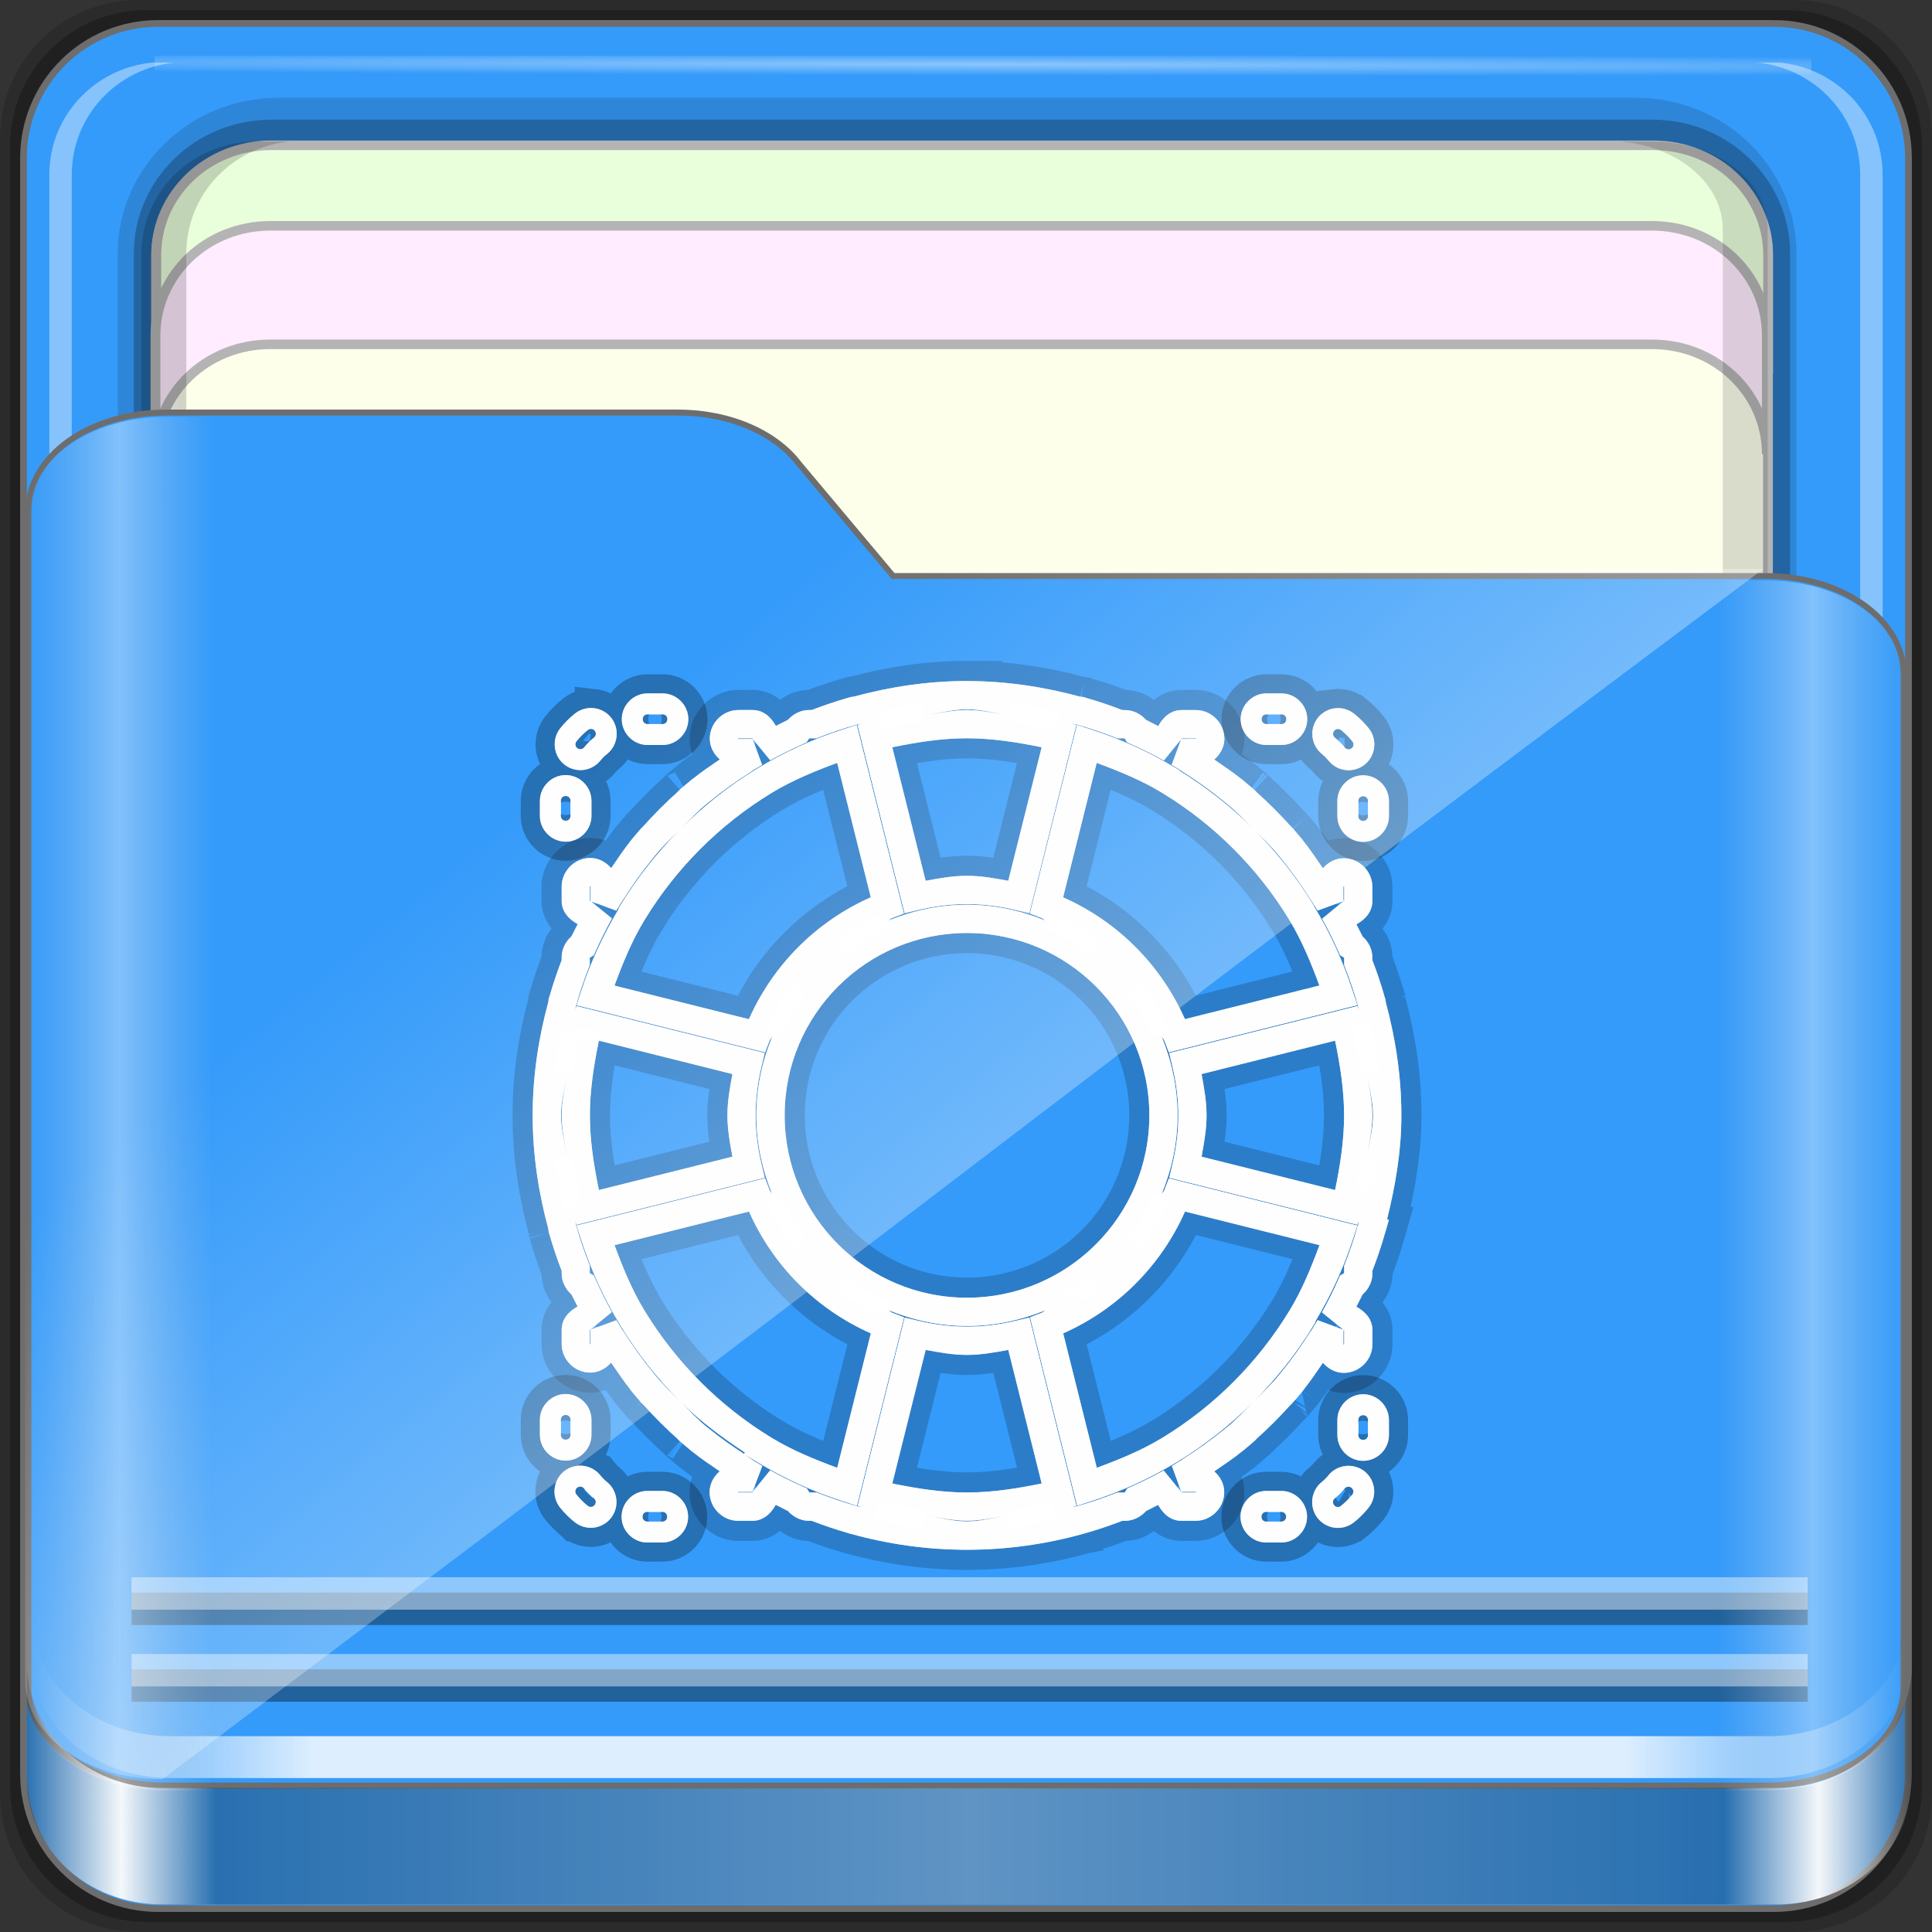 <?xml version="1.0" encoding="UTF-8" standalone="no"?>
<!-- Created with Inkscape (http://www.inkscape.org/) -->

<svg
   xmlns:dc="http://purl.org/dc/elements/1.1/"
   xmlns:cc="http://creativecommons.org/ns#"
   xmlns:rdf="http://www.w3.org/1999/02/22-rdf-syntax-ns#"
   xmlns:svg="http://www.w3.org/2000/svg"
   xmlns="http://www.w3.org/2000/svg"
   xmlns:xlink="http://www.w3.org/1999/xlink"
   xmlns:sodipodi="http://sodipodi.sourceforge.net/DTD/sodipodi-0.dtd"
   xmlns:inkscape="http://www.inkscape.org/namespaces/inkscape"
   width="96"
   height="96"
   viewBox="0 0 96 96"
   version="1.1"
   id="svg1072"
   inkscape:version="0.92.2 2405546, 2018-03-11"
   sodipodi:docname="folder-backup.svg">
  <rect x="0" y="0" width="96" height="96" fill="#333333" stroke="none"/>
  <title
     id="title885">Folder-Lila-HD-I</title>
  <defs
     id="defs1066">
    <linearGradient
       inkscape:collect="always"
       id="linearGradient4125">
      <stop
         style="stop-color:#ffffff;stop-opacity:1;"
         offset="0"
         id="stop4127" />
      <stop
         style="stop-color:#ffffff;stop-opacity:0;"
         offset="1"
         id="stop4129" />
    </linearGradient>
    <linearGradient
       id="linearGradient3298">
      <stop
         style="stop-color:#ffffff;stop-opacity:0.031"
         offset="0"
         id="stop3300" />
      <stop
         id="stop3302"
         offset="0.05"
         style="stop-color:#ffffff;stop-opacity:1;" />
      <stop
         style="stop-color:#ffffff;stop-opacity:0.024"
         offset="0.1"
         id="stop3304" />
      <stop
         id="stop3306"
         offset="0.5"
         style="stop-color:#ffffff;stop-opacity:0.281" />
      <stop
         style="stop-color:#fefefe;stop-opacity:0.016"
         offset="0.9"
         id="stop3308" />
      <stop
         id="stop3310"
         offset="0.95"
         style="stop-color:#ffffff;stop-opacity:1;" />
      <stop
         style="stop-color:#fdfdfd;stop-opacity:0"
         offset="1"
         id="stop3312" />
    </linearGradient>
    <linearGradient
       id="linearGradient4188">
      <stop
         style="stop-color:#ffffff;stop-opacity:0;"
         offset="0"
         id="stop4190" />
      <stop
         id="stop4198"
         offset="0.15"
         style="stop-color:#ffffff;stop-opacity:1;" />
      <stop
         id="stop4196"
         offset="0.85"
         style="stop-color:#ffffff;stop-opacity:1;" />
      <stop
         style="stop-color:#ffffff;stop-opacity:0;"
         offset="1"
         id="stop4192" />
    </linearGradient>
    <linearGradient
       id="linearGradient3832">
      <stop
         style="stop-color:#d8d8d8;stop-opacity:0;"
         offset="0"
         id="stop3834" />
      <stop
         id="stop3842"
         offset="0.05"
         style="stop-color:#ffffff;stop-opacity:1;" />
      <stop
         style="stop-color:#d8d8d8;stop-opacity:0;"
         offset="0.1"
         id="stop3846" />
      <stop
         id="stop3840"
         offset="0.5"
         style="stop-color:#d8d8d8;stop-opacity:0;" />
      <stop
         style="stop-color:#d8d8d8;stop-opacity:0;"
         offset="0.9"
         id="stop3844" />
      <stop
         id="stop3848"
         offset="0.95"
         style="stop-color:#ffffff;stop-opacity:1;" />
      <stop
         style="stop-color:#d8d8d8;stop-opacity:0;"
         offset="1"
         id="stop3836" />
    </linearGradient>
    <linearGradient
       id="linearGradient4012">
      <stop
         style="stop-color:#9a9a9a;stop-opacity:1;"
         offset="0"
         id="stop4014" />
      <stop
         style="stop-color:#6e6e6e;stop-opacity:1;"
         offset="1"
         id="stop4016" />
    </linearGradient>
    <linearGradient
       inkscape:collect="always"
       xlink:href="#linearGradient4188"
       id="linearGradient3891"
       gradientUnits="userSpaceOnUse"
       gradientTransform="matrix(1.115,0,0,1.115,6.597,1043.355)"
       x1="6.25"
       y1="80.625"
       x2="89.75"
       y2="80.625" />
    <linearGradient
       gradientTransform="matrix(0.993,0,0,0.981,12.165,1055.322)"
       inkscape:collect="always"
       xlink:href="#linearGradient3298"
       id="linearGradient3893"
       gradientUnits="userSpaceOnUse"
       x1="1.121"
       y1="84.063"
       x2="95.496"
       y2="84.063" />
    <linearGradient
       gradientTransform="matrix(0.993,0,0,0.981,11.828,1054.893)"
       y2="34.832"
       x2="22.635"
       y1="59.746"
       x1="44.726"
       gradientUnits="userSpaceOnUse"
       id="linearGradient3391"
       xlink:href="#linearGradient4125"
       inkscape:collect="always" />
    <linearGradient
       inkscape:collect="always"
       xlink:href="#linearGradient3832"
       id="linearGradient3889"
       gradientUnits="userSpaceOnUse"
       gradientTransform="matrix(1.115,0,0,1.036,-5.522,2.796)"
       x1="6.076"
       y1="47.473"
       x2="89.924"
       y2="47.473" />
    <radialGradient
       inkscape:collect="always"
       xlink:href="#linearGradient4125"
       id="radialGradient3885"
       gradientUnits="userSpaceOnUse"
       gradientTransform="matrix(1.699,0.004,-9.9578932e-5,0.014,-31.242,-184.992)"
       cx="44.659"
       cy="-187.511"
       fx="44.659"
       fy="-187.511"
       r="36.916" />
    <linearGradient
       id="linearGradient4314-5">
      <stop
         id="stop4316-5"
         offset="0"
         style="stop-color:#ff4b00;stop-opacity:1" />
      <stop
         id="stop4318-8"
         offset="1"
         style="stop-color:#ff5500;stop-opacity:1" />
    </linearGradient>
    <linearGradient
       id="linearGradient10433-4">
      <stop
         id="stop10435-7"
         style="stop-color:#d99600;stop-opacity:1"
         offset="0" />
      <stop
         id="stop10437-6"
         style="stop-color:#dfa800;stop-opacity:1"
         offset="1" />
    </linearGradient>
    <filter
       id="filter10487-8"
       style="color-interpolation-filters:sRGB">
      <feGaussianBlur
         id="feGaussianBlur10489-9"
         stdDeviation="1.342" />
    </filter>
    <linearGradient
       gradientTransform="matrix(2.425,0,0,2.467,7.958,26.458)"
       gradientUnits="userSpaceOnUse"
       xlink:href="#linearGradient3183-0-6"
       id="linearGradient3900-2"
       y2="2.999"
       x2="13.255"
       y1="19"
       x1="13.255" />
    <linearGradient
       id="linearGradient3183-0-6">
      <stop
         offset="0"
         style="stop-color:#c80000;stop-opacity:1"
         id="stop3185-9-06" />
      <stop
         offset="1"
         style="stop-color:#f3604d;stop-opacity:1"
         id="stop3187-6-9" />
    </linearGradient>
    <linearGradient
       id="linearGradient3962-5">
      <stop
         offset="0"
         style="stop-color:#f5f5f5;stop-opacity:1"
         id="stop3964-5" />
      <stop
         offset="1"
         style="stop-color:#dcdcdc;stop-opacity:1"
         id="stop3966-1" />
    </linearGradient>
    <linearGradient
       y2="59.651"
       x2="44.619"
       y1="33.264"
       x1="41.145"
       gradientTransform="matrix(1.076,0,0,1.142,-3.949,4.774)"
       gradientUnits="userSpaceOnUse"
       id="linearGradient4052-5"
       xlink:href="#linearGradient3962-5"
       inkscape:collect="always" />
    <filter
       id="filter10487-8-9"
       style="color-interpolation-filters:sRGB">
      <feGaussianBlur
         id="feGaussianBlur10489-9-3"
         stdDeviation="1.342" />
    </filter>
    <filter
       id="filter10487-8-9-0"
       style="color-interpolation-filters:sRGB">
      <feGaussianBlur
         id="feGaussianBlur10489-9-3-6"
         stdDeviation="1.342" />
    </filter>
    <linearGradient
       id="linearGradient4172-5">
      <stop
         style="stop-color:#3e3e3e"
         id="stop4174-6" />
      <stop
         offset="1"
         style="stop-color:#494949"
         id="stop4176-6" />
    </linearGradient>
    <linearGradient
       id="linearGradient4178-3-3"
       xlink:href="#linearGradient4172-5"
       y1="541.798"
       y2="499.784"
       gradientUnits="userSpaceOnUse"
       x2="0"
       gradientTransform="matrix(1,0,0,1,0,0.176)" />
  </defs>
  <sodipodi:namedview
     id="base"
     pagecolor="#ffffff"
     bordercolor="#666666"
     borderopacity="1.0"
     inkscape:pageopacity="0.0"
     inkscape:pageshadow="2"
     inkscape:zoom="3.9010417"
     inkscape:cx="31.572127"
     inkscape:cy="48"
     inkscape:document-units="px"
     inkscape:current-layer="layer5"
     showgrid="false"
     inkscape:showpageshadow="false"
     units="px"
     inkscape:lockguides="true"
     inkscape:window-width="1920"
     inkscape:window-height="994"
     inkscape:window-x="0"
     inkscape:window-y="21"
     inkscape:window-maximized="1"
     inkscape:snap-global="false">
    <sodipodi:guide
       position="0,0"
       orientation="0,96"
       id="guide1621"
       inkscape:locked="true" />
    <sodipodi:guide
       position="96,0"
       orientation="-96,0"
       id="guide1623"
       inkscape:locked="true" />
    <sodipodi:guide
       position="96,96"
       orientation="0,-96"
       id="guide1625"
       inkscape:locked="true" />
    <sodipodi:guide
       position="0,96"
       orientation="96,0"
       id="guide1627"
       inkscape:locked="true" />
  </sodipodi:namedview>
  <g
     inkscape:label="Base"
     inkscape:groupmode="layer"
     id="layer1"
     transform="translate(0,-1026.52)"
     sodipodi:insensitive="true">
    <g
       id="g1835"
       transform="translate(-12.119,-22.917)">
      <path
         style="display:inline;opacity:0.15;fill:#000000;fill-opacity:1;fill-rule:nonzero;stroke:none;stroke-width:0.987;enable-background:new"
         d="M 101.261,1049.437 H 18.976 c -3.799,0 -6.857,3.058 -6.857,6.857 v 82.286 c 0,3.799 3.058,6.857 6.857,6.857 h 82.286 c 3.799,0 6.857,-3.058 6.857,-6.857 v -82.286 c 0,-3.799 -3.058,-6.857 -6.857,-6.857 z"
         id="path3897"
         inkscape:connector-curvature="0" />
      <path
         inkscape:connector-curvature="0"
         id="path3895"
         d="M 100.833,1049.937 H 19.404 c -3.759,0 -6.786,3.026 -6.786,6.786 v 81.429 c 0,3.759 3.026,6.786 6.786,6.786 h 81.429 c 3.759,0 6.786,-3.026 6.786,-6.786 v -81.429 c 0,-3.759 -3.026,-6.786 -6.786,-6.786 z"
         style="display:inline;opacity:0.25;fill:#000000;fill-opacity:1;fill-rule:nonzero;stroke:none;stroke-width:0.987;enable-background:new" />
    </g>
  </g>
  <g
     inkscape:groupmode="layer"
     id="layer7"
     inkscape:label="spalla">
    <path
       style="display:inline;fill:#359bfa;fill-opacity:1;fill-rule:nonzero;stroke:#6d6d6d;stroke-width:0.335;stroke-miterlimit:4;stroke-dasharray:none;stroke-opacity:1;enable-background:new"
       d="M 88.142,1.166 H 7.858 c -3.706,0 -6.69,2.984 -6.69,6.691 v 80.287 c 0,3.707 2.984,6.691 6.69,6.691 h 80.283 c 3.706,0 6.69,-2.984 6.69,-6.691 V 7.856 c 0,-3.707 -2.984,-6.691 -6.69,-6.691 z"
       id="rect2419-1"
       inkscape:connector-curvature="0" />
  </g>
  <g
     inkscape:groupmode="layer"
     id="layer6"
     inkscape:label="interno"
     sodipodi:insensitive="true">
    <g
       id="g4855"
       transform="matrix(0,-1.086,1.115,0,-0.948,206.754)"
       style="enable-background:new">
      <path
         sodipodi:nodetypes="sssssssss"
         inkscape:connector-curvature="0"
         id="path4843"
         d="m 117.219,6.098 c -3.921,0 -7.125,3.204 -7.125,7.125 v 60.562 c 0,3.921 3.204,7.125 7.125,7.125 h 61.562 c 3.921,0 7.125,-3.204 7.125,-7.125 v -60.562 c 0,-3.921 -3.204,-7.125 -7.125,-7.125 z"
         style="color:#000000;font-style:normal;font-variant:normal;font-weight:normal;font-stretch:normal;font-size:medium;line-height:normal;font-family:Sans;-inkscape-font-specification:Sans;text-indent:0;text-align:start;text-decoration:none;text-decoration-line:none;letter-spacing:normal;word-spacing:normal;text-transform:none;writing-mode:lr-tb;direction:ltr;baseline-shift:baseline;text-anchor:start;display:inline;overflow:visible;visibility:visible;opacity:0.137;fill:#000000;fill-opacity:1;fill-rule:nonzero;stroke:none;stroke-width:2;marker:none;enable-background:accumulate" />
      <path
         style="color:#000000;font-style:normal;font-variant:normal;font-weight:normal;font-stretch:normal;font-size:medium;line-height:normal;font-family:Sans;-inkscape-font-specification:Sans;text-indent:0;text-align:start;text-decoration:none;text-decoration-line:none;letter-spacing:normal;word-spacing:normal;text-transform:none;writing-mode:lr-tb;direction:ltr;baseline-shift:baseline;text-anchor:start;display:inline;overflow:visible;visibility:visible;opacity:0.245;fill:#000000;fill-opacity:1;fill-rule:nonzero;stroke:none;stroke-width:2;marker:none;enable-background:accumulate"
         d="m 117.219,6.813 c -3.379,0 -6.125,2.746 -6.125,6.125 v 61.562 c 0,3.379 2.746,6.125 6.125,6.125 h 61.562 c 3.379,0 6.125,-2.746 6.125,-6.125 v -61.562 c 0,-3.379 -2.746,-6.125 -6.125,-6.125 z"
         id="path4849"
         inkscape:connector-curvature="0"
         sodipodi:nodetypes="sssssssss" />
      <path
         style="display:inline;fill:#fdffeb;fill-opacity:1;fill-rule:nonzero;stroke:#b4b4b4;stroke-width:0.437;stroke-miterlimit:4;stroke-dasharray:none;stroke-opacity:1"
         d="m 183.704,12.925 c 0,-2.843 -2.242,-5.119 -5.026,-5.119 h -30.722 c 2.784,0 5.026,2.276 5.026,5.119 v 61.594 c 0,2.843 -2.242,5.119 -5.026,5.119 h 30.722 c 2.784,0 5.026,-2.276 5.026,-5.119 z"
         id="path4046"
         inkscape:connector-curvature="0" />
      <path
         inkscape:connector-curvature="0"
         id="path4815"
         d="m 115.708,79.154 v 1 c 0.262,2.594 2.46,4.594 5.125,4.594 h 61.562 c 2.665,0 4.863,-2 5.125,-4.594 v -1 c -0.262,2.594 -2.46,4.594 -5.125,4.594 h -61.562 c -2.665,0 -4.863,-2 -5.125,-4.594 z"
         style="display:inline;opacity:0.4;fill:#ffffff;fill-opacity:1;fill-rule:nonzero;stroke:none" />
      <path
         inkscape:connector-curvature="0"
         id="path4820"
         d="m 116.688,7.813 c -2.594,0.262 -4.594,2.46 -4.594,5.125 v 0.469 c 0.262,-2.594 2.46,-4.594 5.125,-4.594 h 61.562 c 2.665,0 4.863,2 5.125,4.594 v -0.469 c 0,-2.843 -2.282,-5.125 -5.125,-5.125 h -61.562 c -0.178,0 -0.358,-0.017 -0.531,0 z"
         style="display:inline;opacity:0.5;fill:#ffffff;fill-opacity:1;fill-rule:nonzero;stroke:none" />
      <path
         style="display:inline;opacity:0.4;fill:#ffffff;fill-opacity:1;fill-rule:nonzero;stroke:none"
         d="m 115.708,8.643 v -1 c 0.262,-2.594 2.46,-4.594 5.125,-4.594 h 61.562 c 2.665,0 4.863,2 5.125,4.594 v 1 c -0.262,-2.594 -2.46,-4.594 -5.125,-4.594 h -61.562 c -2.665,0 -4.863,2 -5.125,4.594 z"
         id="path3896"
         inkscape:connector-curvature="0" />
      <rect
         style="opacity:0.426;fill:url(#radialGradient3885);fill-opacity:1;stroke:none"
         id="rect3902"
         width="73.831"
         height="0.907"
         x="7.743"
         y="-187.827"
         transform="rotate(90)" />
      <path
         inkscape:connector-curvature="0"
         id="path3899"
         d="m 183.733,12.934 c 0,-2.843 -2.242,-5.119 -5.026,-5.119 h -5.422 c 2.784,0 5.026,2.276 5.026,5.119 v 61.594 c 0,2.843 -2.242,5.119 -5.026,5.119 h 5.422 c 2.784,0 5.026,-2.276 5.026,-5.119 z"
         style="display:inline;fill:#e9ffdb;fill-opacity:1;fill-rule:nonzero;stroke:#b4b4b4;stroke-width:0.437;stroke-miterlimit:4;stroke-dasharray:none;stroke-opacity:1" />
      <path
         style="display:inline;fill:#ffecfe;fill-opacity:1;fill-rule:nonzero;stroke:#b4b4b4;stroke-width:0.437;stroke-miterlimit:4;stroke-dasharray:none;stroke-opacity:1"
         d="m 180.049,12.896 c 0,-2.842 -2.242,-5.117 -5.026,-5.117 h -5.422 c 2.784,0 5.026,2.275 5.026,5.117 v 61.576 c 0,2.842 -2.242,5.117 -5.026,5.117 h 5.422 c 2.784,0 5.026,-2.275 5.026,-5.117 z"
         id="path3086"
         inkscape:connector-curvature="0" />
      <path
         inkscape:connector-curvature="0"
         id="path4810"
         d="m 127.618,73.032 v 1.469 c 0,2.843 1.789,5.125 4.017,5.125 h 48.254 c 2.228,0 4.017,-2.282 4.017,-5.125 v -1.469 c -0.205,2.594 -1.928,4.594 -4.017,4.594 h -48.254 c -2.089,0 -3.812,-2 -4.017,-4.594 z"
         style="display:inline;opacity:0.138;fill:#000000;fill-opacity:1;fill-rule:nonzero;stroke:none" />
      <path
         style="display:inline;opacity:0.169;fill:#000000;fill-opacity:1;fill-rule:nonzero;stroke:none"
         d="m 112.094,13.748 v -1.469 c 0,-2.843 2.282,-5.125 5.125,-5.125 h 61.562 c 2.843,0 5.125,2.282 5.125,5.125 v 1.469 c -0.262,-2.594 -2.46,-4.594 -5.125,-4.594 h -61.562 c -2.665,0 -4.863,2 -5.125,4.594 z"
         id="path3898"
         inkscape:connector-curvature="0" />
    </g>
  </g>
  <g
     inkscape:groupmode="layer"
     id="layer5"
     inkscape:label="tasca">
    <path
       sodipodi:nodetypes="ssssssccssss"
       inkscape:connector-curvature="0"
       id="path4187"
       d="m 1.411,83.85 c 0,2.7 3.041,4.873 6.818,4.873 H 87.771 c 3.777,0 6.818,-2.173 6.818,-4.873 V 33.495 c 0,-2.7 -3.041,-4.873 -6.818,-4.873 H 44.378 L 39.691,23.038 C 38.539,21.519 36.286,20.5 33.69,20.5 H 8.229 c -3.777,0 -6.818,2.173 -6.818,4.873 z"
       style="display:inline;fill:#359bfa;fill-opacity:1;fill-rule:nonzero;stroke:#6d6d6d;stroke-width:0.294;stroke-miterlimit:4;stroke-dasharray:none;stroke-opacity:1;enable-background:new" />
    <g
       inkscape:label="Layer 1"
       id="layer1-6"
       transform="matrix(1.5,0,0,1.5,-118.956,-22.268)">
      <g
         transform="matrix(0.984,0,0,0.963,-3.199,-18.562)"
         id="g938">
        <g
           transform="matrix(0.995,0,0,1,0.645,-1.038)"
           id="g1521">
          <g
             id="g852">
            <g
               style="fill:#ffffff"
               transform="matrix(0.799,0,0,0.813,16.243,43.61)"
               id="g1126" />
          </g>
        </g>
      </g>
    </g>
    <g
       style="fill:none;stroke:#ffffff;stroke-width:0.588;stroke-miterlimit:4;stroke-dasharray:none;stroke-opacity:0.981"
       id="backup"
       transform="matrix(1.025,0,0,1.025,-572.127,-580.594)">
      <path
         style="color:#000000;font-style:normal;font-variant:normal;font-weight:normal;font-stretch:normal;font-size:medium;line-height:normal;font-family:sans-serif;font-variant-ligatures:normal;font-variant-position:normal;font-variant-caps:normal;font-variant-numeric:normal;font-variant-alternates:normal;font-feature-settings:normal;text-indent:0;text-align:start;text-decoration:none;text-decoration-line:none;text-decoration-style:solid;text-decoration-color:#000000;letter-spacing:normal;word-spacing:normal;text-transform:none;writing-mode:lr-tb;direction:ltr;text-orientation:mixed;dominant-baseline:auto;baseline-shift:baseline;text-anchor:start;white-space:normal;shape-padding:0;clip-rule:nonzero;display:inline;overflow:visible;visibility:visible;opacity:1;isolation:auto;mix-blend-mode:normal;color-interpolation:sRGB;color-interpolation-filters:linearRGB;solid-color:#000000;solid-opacity:1;vector-effect:none;fill:#ffffff;fill-opacity:0.981;fill-rule:nonzero;stroke:#000000;stroke-width:1.951;stroke-linecap:butt;stroke-linejoin:miter;stroke-miterlimit:4;stroke-dasharray:none;stroke-dashoffset:0;stroke-opacity:0.195;color-rendering:auto;image-rendering:auto;shape-rendering:auto;text-rendering:auto;enable-background:accumulate"
         d="m 605.051,599.447 c -1.903,0 -3.74,0.282 -5.494,0.758 -0.051,0.014 -0.109,0.009 -0.16,0.023 -0.032,0.009 -0.07,0.019 -0.109,0.033 -0.6,0.171 -1.188,0.37 -1.766,0.592 h -0.121 c -0.508,0 -0.941,0.292 -1.172,0.668 l 0.307,-0.268 c -0.256,0.114 -0.499,0.25 -0.75,0.373 -0.237,-0.431 -0.609,-0.773 -1.129,-0.773 h -0.688 c -0.757,0 -1.387,0.629 -1.387,1.387 0,0.409 0.199,0.753 0.486,1.008 -0.447,0.31 -0.901,0.609 -1.322,0.953 0.099,-0.066 0.09,-0.068 -0.031,0.018 l -0.021,0.016 -0.019,0.018 c -0.175,0.144 -0.348,0.29 -0.52,0.441 -0.167,0.148 -0.194,0.209 -0.074,0.08 l 0.049,-0.045 c -0.651,0.575 -1.266,1.189 -1.842,1.84 0.14,-0.15 0.124,-0.144 -0.037,0.029 l -0.008,0.006 -0.006,0.008 c -0.15,0.171 -0.296,0.342 -0.439,0.516 -0.151,0.183 -0.161,0.231 -0.043,0.062 l 0.031,-0.041 c -0.358,0.435 -0.664,0.907 -0.984,1.369 -0.256,-0.29 -0.603,-0.492 -1.014,-0.492 -0.757,0 -1.387,0.629 -1.387,1.387 v 0.688 c 0,0.522 0.346,0.895 0.779,1.131 -0.124,0.253 -0.262,0.498 -0.377,0.756 l 0.266,-0.305 c -0.377,0.232 -0.668,0.664 -0.668,1.172 v 0.125 c -0.221,0.575 -0.419,1.162 -0.59,1.76 -0.002,0.004 -0.004,0.006 -0.006,0.01 -0.003,0.007 -0.005,0.014 -0.008,0.023 l -0.008,0.018 -0.012,0.047 c -1.7e-4,6.1e-4 1.7e-4,10e-4 0,0.002 -6.7e-4,0.002 -0.001,0.006 -0.002,0.008 l -0.002,0.006 -0.006,0.031 c 0.001,-0.007 0.004,-0.005 0.006,-0.012 -0.01,0.037 -0.007,0.08 -0.018,0.117 8.5e-4,0.013 -0.004,0.065 -0.004,0.059 -1.4e-4,-0.003 2.2e-4,-0.023 0,-0.031 -0.474,1.752 -0.756,3.585 -0.756,5.486 0,1.901 0.282,3.735 0.756,5.486 -5.1e-4,0.016 -10e-4,0.028 0.002,0.064 0.001,0.012 0.005,0.025 0.008,0.045 -0.011,-0.068 -0.007,-0.073 -0.006,-0.09 0.013,0.046 0.007,0.099 0.019,0.145 l -0.008,-0.027 -0.004,-0.01 c 8.3e-4,0.004 -8.1e-4,-0.002 0,0.002 0.002,0.011 0.006,0.031 0.006,0.031 2e-5,7e-5 0.006,0.014 0.008,0.019 0.003,0.008 0.003,0.016 0.008,0.029 -4.8e-4,-0.002 5.2e-4,0.004 0,0.002 0.002,0.006 0.004,0.012 0.006,0.018 0.009,0.027 0.019,0.054 0.019,0.055 0.171,0.599 0.37,1.185 0.592,1.762 v 0.119 c 0,0.508 0.29,0.941 0.666,1.172 l -0.266,-0.305 c 0.113,0.255 0.25,0.498 0.373,0.748 -0.431,0.237 -0.773,0.61 -0.773,1.131 v 0.686 c 0,0.758 0.629,1.387 1.387,1.387 0.409,0 0.754,-0.198 1.01,-0.486 0.322,0.464 0.631,0.938 0.99,1.375 l -0.029,-0.037 c -0.11,-0.154 -0.106,-0.135 0.019,0.033 l 0.01,0.014 0.012,0.014 c 0.144,0.174 0.289,0.347 0.439,0.518 l 0.002,0.002 0.002,0.002 c 0.171,0.192 0.208,0.2 0.061,0.053 l -0.029,-0.031 c 0.58,0.657 1.201,1.276 1.857,1.855 l -0.031,-0.027 c -0.137,-0.137 -0.11,-0.077 0.074,0.076 0.005,0.004 -0.003,-0.002 0.002,0.002 0.164,0.143 0.33,0.284 0.5,0.424 0.131,0.107 0.188,0.145 0.029,0.019 0.432,0.354 0.899,0.659 1.357,0.977 -0.29,0.255 -0.49,0.603 -0.49,1.014 0,0.758 0.629,1.387 1.387,1.387 h 0.686 c 0.521,0 0.896,-0.345 1.133,-0.777 0.253,0.124 0.498,0.263 0.756,0.377 l -0.305,-0.268 c 0.232,0.377 0.662,0.668 1.17,0.668 h 0.121 c 0.58,0.223 1.17,0.424 1.773,0.596 0.003,10e-4 10e-4,8.1e-4 0.004,0.002 l 0.061,0.025 0.064,0.012 c 0.099,0.02 0.15,0.016 0.107,0.014 l -0.115,-0.018 -0.004,-0.002 c 1.795,0.5 3.685,0.775 5.639,0.775 1.956,0 3.848,-0.276 5.645,-0.777 0.033,-0.009 0.095,-0.027 0.135,-0.043 -0.01,0.005 -0.004,0.003 -0.016,0.008 0.6,-0.171 1.188,-0.37 1.766,-0.592 h 0.121 c 0.508,0 0.941,-0.292 1.172,-0.668 l -0.305,0.268 c 0.255,-0.113 0.498,-0.25 0.748,-0.373 0.237,0.431 0.609,0.773 1.129,0.773 h 0.688 c 0.757,0 1.387,-0.629 1.387,-1.387 0,-0.408 -0.198,-0.755 -0.484,-1.01 0.464,-0.321 0.937,-0.629 1.373,-0.988 l 0.002,-0.002 0.002,-0.002 c 0,0 0.002,0.002 0.002,0.002 l 0.008,-0.004 0.006,-0.006 c 0.175,-0.144 0.35,-0.292 0.521,-0.443 v -0.002 h 0.002 c 0.183,-0.163 0.191,-0.197 0.051,-0.059 0.636,-0.564 1.237,-1.165 1.801,-1.801 -0.15,0.15 -0.11,0.143 0.066,-0.062 l -0.004,0.008 c 0.15,-0.17 0.294,-0.342 0.438,-0.516 l 0.002,-0.002 c 0.151,-0.183 0.161,-0.231 0.043,-0.062 0.346,-0.422 0.645,-0.878 0.955,-1.326 0.255,0.289 0.602,0.49 1.012,0.49 0.757,0 1.387,-0.629 1.387,-1.387 v -0.688 c 0,-0.522 -0.346,-0.895 -0.779,-1.131 0.124,-0.253 0.262,-0.498 0.377,-0.756 l -0.266,0.305 c 0.377,-0.232 0.668,-0.664 0.668,-1.172 v -0.125 c 0.228,-0.593 0.435,-1.196 0.609,-1.812 l 0.002,-0.006 c 0.002,-0.004 0.002,-0.003 0.004,-0.008 1.6e-4,-6e-4 -1.7e-4,-10e-4 0,-0.002 0.003,-0.01 0.005,-0.006 0.008,-0.018 l 0.174,-0.619 -0.086,-0.031 c 0.402,-1.619 0.693,-3.287 0.693,-5.029 0,-1.901 -0.282,-3.735 -0.756,-5.486 4.7e-4,-0.016 10e-4,-0.027 -0.002,-0.062 -10e-4,-0.012 -0.005,-0.025 -0.008,-0.045 0.01,0.064 0.007,0.068 0.006,0.086 -0.011,-0.04 -0.006,-0.085 -0.018,-0.125 -0.034,-0.141 -0.1,-0.25 -0.107,-0.262 -0.004,-0.006 0.008,0.008 0.031,0.049 0.012,0.02 0.025,0.047 0.039,0.082 -0.171,-0.6 -0.37,-1.189 -0.592,-1.766 v -0.119 c 0,-0.508 -0.292,-0.941 -0.668,-1.172 l 0.268,0.305 c -0.113,-0.255 -0.25,-0.498 -0.373,-0.748 0.431,-0.237 0.773,-0.61 0.773,-1.131 v -0.686 c 0,-0.758 -0.629,-1.387 -1.387,-1.387 -0.409,0 -0.754,0.198 -1.01,0.486 -0.322,-0.464 -0.631,-0.938 -0.99,-1.375 l 0.029,0.037 c 0.11,0.154 0.106,0.137 -0.019,-0.031 l -0.01,-0.016 -0.012,-0.014 c -0.144,-0.174 -0.289,-0.345 -0.439,-0.516 l -0.002,-0.002 c -0.159,-0.18 -0.194,-0.189 -0.065,-0.059 l 0.029,0.031 c -0.57,-0.645 -1.18,-1.253 -1.824,-1.824 0.142,0.142 0.122,0.084 -0.078,-0.08 -0.164,-0.143 -0.329,-0.285 -0.498,-0.424 l -0.004,-0.002 -0.002,-0.004 c -0.177,-0.142 -0.194,-0.134 -0.053,-0.035 l 0.043,0.033 c -0.436,-0.359 -0.909,-0.669 -1.373,-0.99 0.291,-0.255 0.492,-0.6 0.492,-1.012 0,-0.758 -0.629,-1.387 -1.387,-1.387 h -0.686 c -0.521,0 -0.896,0.344 -1.133,0.777 -0.253,-0.124 -0.498,-0.263 -0.756,-0.377 l 0.305,0.268 c -0.232,-0.377 -0.662,-0.668 -1.17,-0.668 h -0.121 c -0.58,-0.223 -1.169,-0.424 -1.771,-0.596 -0.002,-5.7e-4 -0.004,-10e-4 -0.006,-0.002 l -0.051,-0.021 -0.053,-0.012 c -0.029,-0.007 -4.4e-4,0.002 -0.023,-0.002 -0.131,-0.022 -0.204,-0.018 -0.133,-0.016 h -0.008 c -1.751,-0.475 -3.585,-0.758 -5.484,-0.758 z m 20.24,15.291 c 0.013,0.032 0.032,0.102 0.035,0.113 -0.001,-0.005 -5.6e-4,-0.011 -0.002,-0.016 l -0.008,-0.025 c -0.007,-0.024 -0.017,-0.046 -0.023,-0.07 -2.3e-4,-7.9e-4 -0.002,-0.001 -0.002,-0.002 z m 0.033,0.098 0.01,0.039 c -7.1e-4,-0.004 -0.002,-0.018 -0.002,-0.018 -2e-5,-7e-5 -0.006,-0.015 -0.008,-0.021 z m -40.557,0.047 c 7.1e-4,-0.004 0.002,-0.018 0.002,-0.018 -2.8e-4,10e-4 -0.004,0.01 -0.004,0.01 l -0.002,0.008 v 0.006 c -0.003,0.016 -2.1e-4,0.008 -0.002,0.021 0.002,-0.012 0.005,-0.021 0.006,-0.027 z m 14.789,-14.678 h -0.059 l -0.059,0.01 c -1.3e-4,3e-5 -0.019,0.007 -0.023,0.008 l 0.031,-0.008 c 0.11,-0.019 0.219,-0.01 0.109,-0.01 z m 11.275,0.065 c 0.005,0.002 0.012,0.004 0.016,0.006 0.039,0.018 0.059,0.032 0.064,0.035 0.009,0.005 -0.037,-0.02 -0.08,-0.041 z m -5.781,0.547 c 0.724,0 1.386,0.211 2.09,0.289 -0.7,-0.077 -1.37,-0.252 -2.09,-0.252 -0.722,0 -1.394,0.175 -2.096,0.252 0.705,-0.078 1.37,-0.289 2.096,-0.289 z m -5.137,0.656 c -0.006,0.004 -0.025,0.017 -0.064,0.035 -0.002,8.3e-4 -0.006,10e-4 -0.008,0.002 0.035,-0.018 0.08,-0.042 0.072,-0.037 z m 0.07,0.041 -0.238,0.059 2.281,9.129 0.658,-0.156 c 0.766,-0.182 1.555,-0.287 2.365,-0.287 0.81,0 1.597,0.105 2.363,0.287 l 0.658,0.156 2.281,-9.129 -0.236,-0.057 c 0.074,0.02 0.158,0.011 0.232,0.031 l 0.021,0.006 c 6e-4,1.7e-4 10e-4,-1.6e-4 0.002,0 0.629,0.177 1.244,0.385 1.846,0.621 l 0.121,0.049 h 0.361 c -0.002,0 -0.01,-0.01 0.006,0.016 l 0.109,0.18 0.195,0.088 c 0.543,0.241 1.074,0.504 1.588,0.791 l 0.842,-1.041 -0.465,1.252 c 0.076,0.044 0.158,0.096 0.248,0.15 l 0.004,0.002 0.004,0.002 c 0.004,0.002 0.015,0.01 0.037,0.023 h 0.002 c 0.08,0.048 0.15,0.092 0.213,0.131 -0.067,-0.046 -0.131,-0.095 -0.012,-0.004 l 0.025,0.019 0.025,0.016 c 0.704,0.444 1.376,0.927 2.014,1.451 l 0.021,0.016 0.021,0.016 c 0.153,0.126 0.306,0.256 0.457,0.389 l 0.01,0.008 c -0.024,-0.023 -0.112,-0.103 -0.016,-0.006 l 0.016,0.016 0.016,0.014 c 0.292,0.258 0.55,0.552 0.826,0.826 -1.054,-1.048 -2.233,-1.969 -3.502,-2.758 l -0.016,-0.031 -0.104,-0.062 c -0.004,-0.002 -0.006,-0.006 -0.01,-0.008 h -0.004 l -0.004,-0.002 c -0.006,-0.003 -0.013,-0.008 -0.019,-0.012 l -0.027,-0.018 c -1.284,-0.778 -2.665,-1.41 -4.117,-1.881 l -0.697,-0.227 -2.285,9.139 0.568,0.215 c 0.081,0.031 0.135,0.106 0.215,0.139 -1.188,-0.486 -2.477,-0.777 -3.836,-0.777 -1.358,0 -2.647,0.292 -3.834,0.777 0.079,-0.032 0.131,-0.106 0.211,-0.137 l 0.566,-0.217 -2.283,-9.137 -0.697,0.225 c -1.45,0.469 -2.828,1.1 -4.109,1.875 v 0.002 l -0.002,0.002 c -0.017,0.01 -0.038,0.023 -0.064,0.039 h -0.002 c -1.322,0.808 -2.536,1.773 -3.629,2.859 0.277,-0.275 0.535,-0.569 0.828,-0.828 l 0.023,-0.021 0.023,-0.025 c 0.14,-0.15 0.122,-0.115 -0.021,0.012 0.145,-0.129 0.295,-0.254 0.445,-0.379 l 0.002,-0.002 0.027,-0.018 0.025,-0.021 c 0.637,-0.524 1.311,-1.006 2.014,-1.451 l 0.019,-0.012 0.018,-0.012 c 0.15,-0.109 0.101,-0.073 -0.012,0 0.065,-0.04 0.14,-0.085 0.225,-0.137 l 0.004,-0.002 c 0.016,-0.01 0.032,-0.02 0.051,-0.031 l 0.004,-0.002 c 0.089,-0.053 0.169,-0.102 0.238,-0.143 l -0.465,-1.266 c -0.154,0.027 -0.141,0.014 0,0.014 h -0.688 c -0.018,0 -0.018,10e-4 -0.018,-0.018 0,-0.019 -6.5e-4,-0.018 0.018,-0.018 h 0.688 c 0.018,0 0.018,-10e-4 0.018,0.018 0,-0.008 0.008,-0.017 -0.012,0.006 l 0.855,1.043 c 0.51,-0.284 1.033,-0.544 1.572,-0.783 l 0.193,-0.088 0.111,-0.18 c 0.016,-0.026 0.006,-0.016 0.006,-0.016 h 0.361 l 0.121,-0.049 c 0.598,-0.235 1.21,-0.441 1.836,-0.617 0.004,-0.001 0.008,-0.003 0.012,-0.004 l 0.006,-0.002 0.014,-0.004 h 0.006 c 0.073,-0.02 0.155,-0.014 0.229,-0.033 z m 5.066,0.709 c 1.247,0 2.443,0.195 3.621,0.436 l -1.619,6.473 c -0.654,-0.119 -1.308,-0.242 -2.002,-0.242 -0.694,0 -1.35,0.123 -2.004,0.242 l -1.617,-6.473 c 1.178,-0.24 2.374,-0.436 3.621,-0.436 z m 10.404,0 h 0.686 c 0.018,0 0.018,-10e-4 0.018,0.018 0,0.019 6.5e-4,0.018 -0.018,0.018 h -0.686 c 0.09,0 0.041,-0.002 -0.008,-0.01 -0.004,-0.004 -1.7e-4,1.8e-4 -0.002,-0.002 -0.006,-0.008 -0.008,-0.011 -0.008,-0.006 0,-0.019 -6.7e-4,-0.018 0.018,-0.018 z m -16.695,1.193 1.629,6.516 c -2.639,1.169 -4.739,3.271 -5.908,5.91 l -6.518,-1.629 c 0.405,-1.096 0.848,-2.177 1.445,-3.162 3.1e-4,-5e-4 -3e-4,-10e-4 0,-0.002 0.004,-0.006 0.017,-0.026 0.014,-0.021 l 0.008,-0.01 c 7.4e-4,-10e-4 10e-4,-0.003 0.002,-0.004 1.522,-2.496 3.625,-4.6 6.119,-6.123 0.017,-0.01 0.038,-0.024 0.062,-0.039 l 0.004,-0.002 c 0.979,-0.592 2.054,-1.032 3.143,-1.434 z m 12.58,0 c 1.093,0.404 2.17,0.844 3.152,1.439 l 0.004,0.002 c 0.015,0.009 0.033,0.021 0.053,0.033 2.491,1.522 4.594,3.622 6.115,6.113 0.014,0.024 0.025,0.044 0.029,0.051 l 0.002,0.004 0.004,0.006 c 0.594,0.981 1.033,2.056 1.436,3.146 l -6.518,1.629 c -1.169,-2.638 -3.269,-4.737 -5.906,-5.906 z m 7.633,3.244 c 0.274,0.275 0.567,0.533 0.824,0.824 l 0.014,0.016 0.016,0.016 c 0.152,0.152 0.145,0.152 0.008,-0.004 0.132,0.15 0.262,0.303 0.391,0.459 -0.057,-0.077 -0.095,-0.128 0.002,0.008 l 0.014,0.019 0.016,0.018 c 0.523,0.636 1.004,1.31 1.447,2.012 l 0.006,0.008 0.004,0.006 c 0.144,0.216 0.14,0.21 0.016,0.012 v 0.002 l 0.002,0.002 c 0.039,0.061 0.084,0.138 0.139,0.229 l 0.006,0.01 0.008,0.012 c -0.002,-0.002 0.002,0.003 0.008,0.014 l 0.004,0.004 0.002,0.006 c 0.054,0.089 0.105,0.169 0.148,0.242 l 1.264,-0.465 c -0.027,-0.156 -0.014,-0.141 -0.014,0 v -0.686 c 0,-0.019 -6.5e-4,-0.018 0.018,-0.018 0.018,0 0.019,-10e-4 0.019,0.018 v 0.686 c 0,0.019 -10e-4,0.019 -0.019,0.019 0.008,0 0.017,0.008 -0.006,-0.012 l -1.041,0.854 c 0.284,0.51 0.544,1.035 0.783,1.574 l 0.086,0.193 0.18,0.111 c 0.026,0.016 0.018,0.006 0.018,0.006 v 0.359 l 0.047,0.121 c 0.236,0.602 0.442,1.218 0.619,1.848 l 0.004,0.008 0.002,0.016 0.002,0.006 c 0.02,0.071 0.012,0.151 0.031,0.223 l -0.057,-0.234 -9.129,2.281 0.156,0.658 c 0.182,0.766 0.287,1.553 0.287,2.363 0,0.81 -0.105,1.599 -0.287,2.365 l -0.156,0.658 9.129,2.281 0.057,-0.234 c -0.019,0.072 -0.011,0.154 -0.031,0.227 l 0.033,-0.09 c -1.4e-4,3.3e-4 -0.023,0.072 -0.033,0.102 0.029,-0.103 0.069,-0.16 0.064,-0.152 -0.003,0.005 -0.033,0.091 -0.059,0.162 l -0.006,-0.01 c -0.002,0.005 -0.007,0.017 -0.008,0.018 -0.177,0.629 -0.383,1.244 -0.619,1.844 l -0.047,0.119 v 0.361 c 0,-0.002 0.008,-0.01 -0.018,0.006 l -0.18,0.111 -0.086,0.193 c -0.241,0.543 -0.504,1.074 -0.791,1.588 l 1.049,0.848 c 0.02,-0.017 0.014,-0.01 0.008,-0.01 0.018,0 0.018,-10e-4 0.018,0.018 v 0.688 c 0,0.019 6.7e-4,0.018 -0.018,0.018 -0.018,0 -0.019,10e-4 -0.019,-0.018 v -0.688 c 0,0.128 -0.012,0.144 0.016,-0.006 l -0.004,-0.002 -1.26,-0.469 c -0.047,0.08 -0.1,0.167 -0.156,0.26 l -0.002,0.002 -0.002,0.002 c -8.5e-4,10e-4 -0.004,0.008 -0.008,0.014 l -0.002,0.004 -0.002,0.004 c -0.053,0.088 -0.1,0.168 -0.143,0.236 l -0.002,0.002 -0.002,0.004 c 0.065,-0.106 0.074,-0.108 -0.004,-0.004 l -0.016,0.021 -0.016,0.021 c -0.44,0.695 -0.916,1.363 -1.434,1.992 l -0.018,0.019 -0.014,0.021 c -0.129,0.156 -0.258,0.311 -0.391,0.461 l -0.004,0.004 -0.002,0.004 c 0.158,-0.184 0.172,-0.185 0.002,-0.016 l -0.014,0.016 -0.014,0.016 c -0.26,0.294 -0.555,0.554 -0.832,0.832 1.087,-1.094 2.051,-2.311 2.859,-3.635 v -0.002 c 10e-4,-0.002 0.003,-0.004 0.004,-0.006 0.002,-0.003 0.004,-0.004 0.004,-0.004 l 0.004,-0.008 0.008,-0.014 0.008,-0.012 0.08,-0.131 v -0.045 c 0.736,-1.241 1.355,-2.558 1.807,-3.951 l 0.227,-0.697 -9.137,-2.285 -0.217,0.568 c -0.031,0.081 -0.106,0.135 -0.139,0.215 0.486,-1.188 0.777,-2.479 0.777,-3.838 0,-1.359 -0.291,-2.648 -0.777,-3.836 0.033,0.079 0.106,0.132 0.137,0.213 l 0.217,0.568 9.137,-2.285 -0.227,-0.695 c -0.468,-1.446 -1.098,-2.822 -1.871,-4.102 l -0.006,-0.01 c -0.015,-0.025 -0.028,-0.047 -0.035,-0.059 v -0.004 l -0.002,-0.002 c -0.808,-1.323 -1.773,-2.538 -2.859,-3.631 z m -27.855,0.012 c -1.084,1.092 -2.048,2.306 -2.854,3.627 -10e-4,0.002 -0.003,0.004 -0.004,0.006 l -0.006,0.01 -0.008,0.012 -0.008,0.012 c -0.002,0.003 -0.002,0.007 -0.004,0.01 l -0.074,0.121 v 0.041 c -0.737,1.242 -1.355,2.562 -1.807,3.957 l -0.227,0.697 9.137,2.283 0.217,-0.568 c 0.031,-0.082 0.107,-0.136 0.141,-0.217 -0.487,1.189 -0.779,2.479 -0.779,3.84 0,1.359 0.291,2.65 0.777,3.838 -0.033,-0.08 -0.108,-0.134 -0.139,-0.215 l -0.217,-0.568 -9.137,2.285 0.227,0.697 c 0.469,1.45 1.1,2.828 1.877,4.111 10e-4,0.002 6.7e-4,0.002 0.002,0.004 10e-4,0.002 0.002,0.005 0.004,0.008 0.011,0.019 0.023,0.036 0.023,0.037 l 0.002,0.002 0.002,0.002 c 0.806,1.322 1.768,2.538 2.854,3.631 -0.271,-0.273 -0.56,-0.526 -0.814,-0.814 l -0.016,-0.016 -0.014,-0.016 c -0.169,-0.169 -0.159,-0.166 -0.008,0.004 -0.131,-0.149 -0.261,-0.299 -0.389,-0.453 l -0.002,-0.004 c 0.022,0.029 0.076,0.101 -0.002,-0.008 l -0.012,-0.019 -0.016,-0.018 c -0.518,-0.63 -0.996,-1.297 -1.436,-1.992 l -0.014,-0.021 -0.016,-0.021 c -0.078,-0.104 -0.071,-0.102 -0.006,0.004 l -0.002,-0.004 -0.002,-0.004 c -0.042,-0.067 -0.088,-0.148 -0.145,-0.24 l -0.006,-0.008 -0.006,-0.01 c 0.007,0.011 -0.002,-0.002 -0.006,-0.008 -0.055,-0.089 -0.106,-0.173 -0.152,-0.252 l -1.264,0.465 c 0.027,0.156 0.014,0.144 0.014,0 v 0.686 c 0,0.019 6.6e-4,0.018 -0.018,0.018 -0.018,0 -0.019,10e-4 -0.019,-0.018 v -0.686 c 0,-0.019 10e-4,-0.019 0.019,-0.019 -0.009,0 -0.016,-0.007 0.006,0.012 l 1.041,-0.854 c -0.284,-0.51 -0.544,-1.035 -0.783,-1.574 l -0.086,-0.193 -0.18,-0.111 c -0.026,-0.016 -0.018,-0.006 -0.018,-0.006 v -0.361 l -0.047,-0.119 c -0.236,-0.601 -0.443,-1.216 -0.619,-1.844 l -0.002,-0.01 -0.002,-0.004 -0.002,-0.016 -0.004,-0.008 c -0.02,-0.07 -0.01,-0.15 -0.029,-0.221 l 0.057,0.236 9.127,-2.281 -0.156,-0.658 c -0.182,-0.766 -0.287,-1.555 -0.287,-2.365 0,-0.81 0.105,-1.597 0.287,-2.363 l 0.156,-0.658 -0.656,-0.164 -8.471,-2.117 -0.057,0.234 c 0.02,-0.073 0.011,-0.156 0.031,-0.229 l -0.033,0.092 c 1.8e-4,-4.1e-4 0.041,-0.123 0.041,-0.123 3e-5,-1.4e-4 0.002,-0.021 0.004,-0.031 1.3e-4,-6.3e-4 -0.023,0.09 -0.037,0.125 -0.014,0.035 -0.029,0.062 -0.041,0.082 -0.024,0.041 -0.034,0.053 -0.029,0.047 0.008,-0.011 0.079,-0.121 0.111,-0.268 2.7e-4,-0.002 -2.6e-4,-4.5e-4 0,-0.002 1.3e-4,-7.9e-4 -1.4e-4,-10e-4 0,-0.002 2.5e-4,-0.001 -2.4e-4,-4.9e-4 0,-0.002 0.002,-0.009 0.006,-0.006 0.008,-0.016 l -0.016,0.072 c 0.176,-0.628 0.383,-1.244 0.619,-1.846 l 0.047,-0.121 v -0.359 c 0,0.002 -0.008,0.01 0.018,-0.006 l 0.18,-0.111 0.086,-0.193 c 0.241,-0.543 0.504,-1.074 0.791,-1.588 l -1.041,-0.844 1.252,0.465 c 0.045,-0.077 0.097,-0.161 0.15,-0.25 0.001,-0.002 0.003,-0.004 0.004,-0.006 l 0.004,-0.006 0.002,-0.002 0.012,-0.021 c 0.053,-0.088 0.1,-0.166 0.143,-0.234 l 0.006,-0.008 0.004,-0.008 c -0.118,0.2 -0.137,0.205 -0.006,0.021 l 0.012,-0.018 0.01,-0.016 c 0.443,-0.702 0.925,-1.375 1.447,-2.01 l 0.018,-0.021 0.014,-0.019 c 0.12,-0.171 0.099,-0.126 -0.021,0.021 0.132,-0.16 0.265,-0.317 0.4,-0.471 -0.14,0.151 -0.128,0.147 0.033,-0.025 l 0.008,-0.008 0.006,-0.008 c 0.255,-0.289 0.547,-0.543 0.818,-0.816 z m -4.33,2.723 c 0.018,0 0.019,-10e-4 0.019,0.018 v 0.688 c 0,-0.096 -0.004,-0.047 -0.012,0.006 -0.002,0.011 10e-4,-0.015 -0.002,0.002 -0.009,0.007 -0.011,0.01 -0.006,0.01 -0.018,0 -0.018,0.001 -0.018,-0.018 v -0.688 c 0,-0.019 -6.6e-4,-0.018 0.018,-0.018 z m 18.264,2.268 c 4.881,0 8.84,3.959 8.84,8.84 0,4.881 -3.959,8.84 -8.84,8.84 -4.881,0 -8.84,-3.959 -8.84,-8.84 0,-4.881 3.959,-8.84 8.84,-8.84 z m 6.082,0.863 c 0.72,0.55 1.325,1.151 1.877,1.869 -0.55,-0.715 -1.16,-1.321 -1.877,-1.869 z m -12.207,0.029 c -0.713,0.551 -1.315,1.162 -1.861,1.879 0.548,-0.72 1.145,-1.326 1.861,-1.879 z m 25.055,2.43 c 6.4e-4,-0.014 0.002,0.051 0.008,0.119 -0.002,-0.015 -0.005,-0.024 -0.006,-0.033 -0.004,-0.051 -0.002,-0.077 -0.002,-0.086 z m 0.006,0.145 c 10e-6,5e-5 0.004,0.009 0.004,0.01 2.2e-4,8.4e-4 0.002,0.006 0.002,0.008 l 0.004,0.025 z m -36.781,1.752 6.473,1.619 c -0.119,0.654 -0.242,1.308 -0.242,2.002 0,0.694 0.123,1.35 0.242,2.004 l -6.473,1.617 c -0.24,-1.177 -0.436,-2.374 -0.436,-3.621 0,-1.248 0.195,-2.443 0.436,-3.621 z m 35.689,0 c 0.241,1.178 0.436,2.373 0.436,3.621 0,1.247 -0.195,2.444 -0.436,3.621 l -6.473,-1.617 c 0.119,-0.654 0.242,-1.31 0.242,-2.004 0,-0.694 -0.123,-1.348 -0.242,-2.002 z m 1.555,1.537 c 0.077,0.702 0.287,1.362 0.287,2.084 0,0.722 -0.21,1.382 -0.287,2.084 0.076,-0.698 0.25,-1.366 0.25,-2.084 0,-0.718 -0.174,-1.386 -0.25,-2.084 z m -38.805,0.062 c -0.072,0.678 -0.244,1.325 -0.244,2.021 0,0.699 0.172,1.349 0.244,2.029 -0.073,-0.683 -0.279,-1.326 -0.279,-2.029 0,-0.7 0.207,-1.34 0.279,-2.021 z m 8.838,6.684 c 1.169,2.637 3.269,4.737 5.906,5.906 l -1.629,6.518 c -1.093,-0.404 -2.17,-0.844 -3.152,-1.439 l -0.004,-0.002 c -0.013,-0.008 -0.029,-0.017 -0.047,-0.027 l -0.002,-0.002 c -10e-4,-8.4e-4 -0.002,-10e-4 -0.004,-0.002 -2.492,-1.522 -4.594,-3.627 -6.115,-6.119 l -0.004,-0.006 c -0.01,-0.017 -0.02,-0.031 -0.018,-0.027 l -0.002,-0.006 -0.004,-0.006 c -0.597,-0.984 -1.039,-2.063 -1.443,-3.158 z m 21.137,0 6.518,1.629 c -0.405,1.097 -0.847,2.177 -1.445,3.162 -0.004,0.007 -0.017,0.026 -0.014,0.021 l -0.006,0.012 -0.008,0.01 c -1.522,2.492 -3.622,4.595 -6.113,6.117 -0.018,0.011 -0.04,0.023 -0.066,0.039 -0.98,0.593 -2.053,1.031 -3.143,1.434 l -1.629,-6.518 c 2.637,-1.169 4.737,-3.269 5.906,-5.906 z m 8.379,0.668 c -5e-5,2e-4 -0.005,0.026 -0.008,0.045 -1.3e-4,8.1e-4 1.4e-4,10e-4 0,0.002 v 0.002 c -0.003,0.012 -0.006,0.007 -0.008,0.019 z m -37.887,0.059 c 0.003,0.019 0.005,0.031 0.006,0.043 0.004,0.051 0.002,0.079 0.002,0.088 -6.9e-4,0.015 0.002,-0.049 -0.008,-0.131 z m 39.234,0.115 c -8e-5,0.014 0.002,0.016 0,0.039 -10e-4,0.012 -0.003,0.024 -0.006,0.043 0.004,-0.035 0.004,-0.039 0.004,-0.057 0.002,-0.008 -2.3e-4,-0.017 0.002,-0.025 z m -0.014,0.1 0.004,0.004 c -0.002,0.01 -0.004,0.029 -0.004,0.029 10e-6,-4e-5 -0.003,0.01 -0.004,0.012 l 0.004,-0.025 c -9.1e-4,0.005 -0.003,0.003 -0.004,0.008 0.002,-0.009 10e-4,-0.019 0.004,-0.027 z m -28.277,0.451 c 0.566,0.745 1.196,1.376 1.941,1.941 -0.748,-0.567 -1.374,-1.194 -1.941,-1.941 z m 15.992,0 c -0.572,0.754 -1.204,1.383 -1.959,1.953 0.752,-0.568 1.389,-1.203 1.959,-1.953 z m -4.156,3.375 c -0.081,0.033 -0.135,0.109 -0.217,0.141 l -0.568,0.217 2.285,9.135 0.695,-0.225 c 1.45,-0.469 2.828,-1.1 4.109,-1.875 l 0.002,-0.002 h 0.002 c 0.017,-0.01 0.038,-0.023 0.065,-0.039 1.327,-0.811 2.549,-1.779 3.645,-2.871 -0.281,0.28 -0.543,0.577 -0.84,0.84 l -0.016,0.014 -0.014,0.014 c -0.161,0.159 -0.16,0.153 0,0.01 -0.152,0.135 -0.307,0.266 -0.465,0.396 0.166,-0.129 0.151,-0.131 -0.039,0.027 -0.634,0.521 -1.307,1.001 -2.008,1.443 l -0.019,0.014 -0.019,0.014 c -0.151,0.111 -0.107,0.076 0.014,-0.002 -0.066,0.04 -0.143,0.084 -0.229,0.137 -0.017,0.01 -0.033,0.021 -0.053,0.033 -0.09,0.054 -0.168,0.104 -0.238,0.145 l 0.463,1.266 c 0.155,-0.027 0.141,-0.014 0,-0.014 h 0.688 c 0.018,0 0.018,-10e-4 0.018,0.018 0,0.019 6.5e-4,0.018 -0.018,0.018 h -0.688 c -0.018,0 -0.018,10e-4 -0.018,-0.018 0,0.008 -0.008,0.017 0.012,-0.006 l -0.855,-1.043 c -0.509,0.283 -1.033,0.544 -1.572,0.783 l -0.193,0.086 -0.111,0.182 c -0.016,0.026 -0.006,0.016 -0.006,0.016 h -0.361 l -0.121,0.047 c -0.596,0.234 -1.205,0.439 -1.828,0.615 -0.007,0.002 -0.013,0.004 -0.019,0.006 l -0.008,0.002 -0.018,0.006 c -0.077,0.022 -0.165,0.013 -0.242,0.033 l 0.25,-0.061 -2.281,-9.129 -0.658,0.156 c -0.766,0.182 -1.553,0.287 -2.363,0.287 -0.81,0 -1.599,-0.105 -2.365,-0.287 l -0.658,-0.156 -2.281,9.129 0.25,0.061 c -0.077,-0.021 -0.164,-0.012 -0.24,-0.033 l -0.025,-0.008 c -0.63,-0.177 -1.245,-0.384 -1.848,-0.621 l -0.121,-0.047 h -0.361 c 0.002,0 0.01,0.01 -0.006,-0.016 l -0.111,-0.182 -0.193,-0.086 c -0.543,-0.241 -1.074,-0.504 -1.588,-0.791 l -0.848,1.049 c 0.017,0.019 0.01,0.016 0.01,0.008 0,0.019 6.5e-4,0.018 -0.018,0.018 h -0.686 c -0.018,0 -0.018,10e-4 -0.018,-0.018 0,-0.019 -6.5e-4,-0.018 0.018,-0.018 h 0.686 l 0.477,-1.25 c -0.073,-0.043 -0.154,-0.095 -0.246,-0.15 l -0.004,-0.002 -0.004,-0.002 c -0.005,-0.003 -0.016,-0.01 -0.035,-0.021 h -0.002 l -0.002,-0.002 c -0.082,-0.05 -0.155,-0.093 -0.219,-0.133 0.156,0.1 0.175,0.126 0.018,0.006 l -0.025,-0.018 -0.025,-0.018 c -0.1,-0.063 -0.187,-0.141 -0.285,-0.205 l 0.551,0.334 0.004,0.002 0.002,0.002 c 0.007,0.004 0.016,0.009 0.023,0.014 l 0.025,0.016 c 10e-4,7.5e-4 0.003,10e-4 0.004,0.002 1.283,0.777 2.661,1.407 4.111,1.877 l 0.697,0.227 2.285,-9.137 -0.568,-0.217 c -0.081,-0.031 -0.135,-0.106 -0.215,-0.139 1.188,0.486 2.479,0.777 3.838,0.777 1.361,0 2.651,-0.292 3.84,-0.779 z m -5.844,1.941 c 0.654,0.119 1.31,0.242 2.004,0.242 0.694,0 1.348,-0.123 2.002,-0.242 l 1.619,6.475 c -1.178,0.24 -2.374,0.436 -3.621,0.436 -1.247,0 -2.443,-0.195 -3.621,-0.436 z m -11.832,2.559 c 0.925,0.919 1.981,1.694 3.072,2.416 l -0.051,0.064 c -0.575,-0.379 -1.141,-0.769 -1.67,-1.203 l -0.006,-0.004 -0.006,-0.004 c -0.19,-0.15 -0.173,-0.141 -0.004,0 h -0.002 l -0.002,-0.002 c -0.162,-0.133 -0.325,-0.27 -0.484,-0.41 l -0.008,-0.008 -0.008,-0.006 c 0.174,0.144 0.184,0.171 0.023,0.01 l -0.016,-0.016 -0.016,-0.014 c -0.292,-0.258 -0.548,-0.55 -0.824,-0.824 z m 8.477,5.014 0.125,0.037 c 0.012,0.005 0.006,0.003 0.016,0.008 -0.041,-0.017 -0.113,-0.037 -0.141,-0.045 z m 10.57,0.049 c -0.037,0.019 -0.082,0.044 -0.074,0.039 0.006,-0.004 0.025,-0.017 0.064,-0.035 0.002,-10e-4 0.007,-0.003 0.01,-0.004 z m -7.271,0.41 c 0.69,0.075 1.35,0.248 2.061,0.248 0.71,0 1.37,-0.173 2.061,-0.248 -0.694,0.075 -1.347,0.283 -2.061,0.283 -0.714,0 -1.367,-0.208 -2.061,-0.283 z m -3.801,0.789 c -0.008,-0.005 0.037,0.02 0.074,0.039 -0.003,-10e-4 -0.008,-0.003 -0.01,-0.004 -0.039,-0.018 -0.059,-0.032 -0.065,-0.035 z m 11.498,0.09 -0.062,0.012 c -0.045,0.006 -0.066,0.006 -0.039,0.004 l 0.039,-0.002 0.037,-0.006 c 1.4e-4,-3e-5 0.021,-0.006 0.025,-0.008 z"
         id="path2982"
         inkscape:connector-curvature="0" />
      <path
         style="color:#000000;font-style:normal;font-variant:normal;font-weight:normal;font-stretch:normal;font-size:medium;line-height:normal;font-family:sans-serif;font-variant-ligatures:normal;font-variant-position:normal;font-variant-caps:normal;font-variant-numeric:normal;font-variant-alternates:normal;font-feature-settings:normal;text-indent:0;text-align:start;text-decoration:none;text-decoration-line:none;text-decoration-style:solid;text-decoration-color:#000000;letter-spacing:normal;word-spacing:normal;text-transform:none;writing-mode:lr-tb;direction:ltr;text-orientation:mixed;dominant-baseline:auto;baseline-shift:baseline;text-anchor:start;white-space:normal;shape-padding:0;clip-rule:nonzero;display:inline;overflow:visible;visibility:visible;opacity:1;isolation:auto;mix-blend-mode:normal;color-interpolation:sRGB;color-interpolation-filters:linearRGB;solid-color:#000000;solid-opacity:1;vector-effect:none;fill:#ffffff;fill-opacity:0.981;fill-rule:nonzero;stroke:#000000;stroke-width:1.854;stroke-linecap:butt;stroke-linejoin:miter;stroke-miterlimit:4;stroke-dasharray:none;stroke-dashoffset:0;stroke-opacity:0.281;color-rendering:auto;image-rendering:auto;shape-rendering:auto;text-rendering:auto;enable-background:accumulate"
         d="m 589.565,600.047 c -0.684,0 -1.25,0.566 -1.25,1.25 0,0.684 0.565,1.252 1.25,1.252 h 0.726 c 0.685,0 1.25,-0.568 1.25,-1.252 0,-0.684 -0.567,-1.25 -1.25,-1.25 z m 30.002,0 c -0.684,0 -1.25,0.566 -1.25,1.25 0,0.684 0.565,1.252 1.25,1.252 h 0.728 c 0.685,0 1.25,-0.568 1.25,-1.252 0,-0.684 -0.567,-1.25 -1.25,-1.25 z m -32.605,0.715 c -0.319,-0.036 -0.654,0.053 -0.92,0.265 -0.259,0.207 -0.496,0.444 -0.707,0.707 -0.427,0.533 -0.344,1.328 0.191,1.757 0.228,0.182 0.507,0.276 0.781,0.276 0.366,0 0.73,-0.163 0.976,-0.469 0.095,-0.118 0.201,-0.222 0.316,-0.314 h 0.002 c 0.535,-0.428 0.625,-1.224 0.198,-1.759 -0.212,-0.267 -0.519,-0.427 -0.837,-0.463 z m 35.938,0.006 c -0.319,0.035 -0.625,0.194 -0.838,0.459 v 0.002 c -0.428,0.534 -0.339,1.326 0.192,1.753 0.118,0.096 0.224,0.203 0.318,0.32 0.245,0.307 0.612,0.471 0.978,0.471 0.272,0 0.55,-0.092 0.777,-0.273 h 0.002 c 0.534,-0.427 0.625,-1.222 0.198,-1.757 -0.209,-0.261 -0.446,-0.499 -0.707,-0.709 h -0.002 c -0.268,-0.214 -0.602,-0.301 -0.919,-0.267 z m -33.335,0.293 h 0.726 c 0.137,0 0.236,0.099 0.236,0.236 0,0.138 -0.101,0.238 -0.236,0.238 h -0.726 c -0.136,0 -0.236,-0.1 -0.236,-0.238 0,-0.138 0.099,-0.236 0.236,-0.236 z m 30.002,0 h 0.728 c 0.137,0 0.236,0.098 0.236,0.236 0,0.138 -0.101,0.238 -0.236,0.238 h -0.728 c -0.136,0 -0.236,-0.1 -0.236,-0.238 0,-0.138 0.099,-0.236 0.236,-0.236 z m -32.72,0.707 c 0.06,0.007 0.114,0.034 0.158,0.09 0.084,0.105 0.069,0.248 -0.038,0.333 -0.174,0.138 -0.333,0.298 -0.475,0.474 -0.047,0.059 -0.119,0.088 -0.187,0.088 -0.054,0 -0.101,-0.015 -0.147,-0.051 h -0.002 c -0.106,-0.085 -0.12,-0.227 -0.034,-0.333 v -0.002 c 0.163,-0.203 0.348,-0.385 0.551,-0.547 0.055,-0.043 0.114,-0.058 0.173,-0.051 z m 36.163,0.006 c 0.061,-0.007 0.122,0.009 0.173,0.05 0.203,0.163 0.389,0.35 0.551,0.553 0.085,0.106 0.07,0.245 -0.038,0.332 -0.047,0.037 -0.094,0.051 -0.147,0.051 -0.071,0 -0.138,-0.028 -0.187,-0.09 h -0.002 c -0.14,-0.174 -0.297,-0.332 -0.471,-0.473 v -0.002 h -0.002 c -0.107,-0.086 -0.122,-0.225 -0.038,-0.332 0.043,-0.054 0.101,-0.083 0.16,-0.09 z m -37.415,2.233 c -0.684,0 -1.25,0.566 -1.25,1.25 v 0.728 c 0,0.684 0.566,1.25 1.25,1.25 0.684,0 1.25,-0.566 1.25,-1.25 v -0.728 c 0,-0.684 -0.567,-1.25 -1.25,-1.25 z m 38.66,0.01 c -0.684,0 -1.25,0.566 -1.25,1.25 v 0.728 c 0,0.684 0.567,1.25 1.25,1.25 0.684,0 1.25,-0.566 1.25,-1.25 v -0.728 c 0,-0.684 -0.567,-1.25 -1.25,-1.25 z m -38.66,1.004 c 0.137,0 0.236,0.099 0.236,0.236 v 0.728 c 0,0.138 -0.099,0.236 -0.236,0.236 -0.137,0 -0.236,-0.1 -0.236,-0.236 v -0.728 c 0,-0.138 0.099,-0.236 0.236,-0.236 z m 38.66,0.01 c 0.137,0 0.236,0.098 0.236,0.236 v 0.728 c 0,0.138 -0.099,0.236 -0.236,0.236 -0.137,0 -0.236,-0.098 -0.236,-0.236 v -0.728 c 0,-0.138 0.099,-0.236 0.236,-0.236 z m -38.66,28.981 c -0.684,0 -1.25,0.566 -1.25,1.25 v 0.728 c 0,0.684 0.567,1.25 1.25,1.25 0.684,0 1.25,-0.566 1.25,-1.25 v -0.728 c 0,-0.684 -0.567,-1.25 -1.25,-1.25 z m 38.66,0.01 c -0.684,0 -1.25,0.566 -1.25,1.25 v 0.728 c 0,0.684 0.567,1.25 1.25,1.25 0.684,0 1.25,-0.566 1.25,-1.25 v -0.728 c 0,-0.684 -0.566,-1.25 -1.25,-1.25 z m -38.66,1.004 c 0.137,0 0.236,0.098 0.236,0.236 v 0.728 c 0,0.138 -0.099,0.236 -0.236,0.236 -0.137,0 -0.236,-0.098 -0.236,-0.236 v -0.728 c 0,-0.138 0.099,-0.236 0.236,-0.236 z m 38.66,0.01 c 0.137,0 0.236,0.1 0.236,0.236 v 0.728 c 0,0.138 -0.099,0.236 -0.236,0.236 -0.137,0 -0.236,-0.098 -0.236,-0.236 v -0.728 c 0,-0.138 0.099,-0.236 0.236,-0.236 z m -37.814,2.456 c -0.315,-0.035 -0.65,0.049 -0.919,0.263 h -0.002 c -0.535,0.428 -0.625,1.224 -0.198,1.759 0.21,0.263 0.448,0.498 0.707,0.707 l 0.002,0.002 h 0.002 c 0.227,0.181 0.503,0.274 0.779,0.274 0.365,0 0.729,-0.163 0.974,-0.469 0.428,-0.533 0.342,-1.325 -0.191,-1.753 l -0.002,-0.002 c -0.119,-0.097 -0.225,-0.204 -0.316,-0.318 h -0.002 c -0.212,-0.266 -0.517,-0.427 -0.835,-0.463 z m 36.966,0.008 c -0.314,0.034 -0.623,0.189 -0.838,0.455 v 0.002 c -0.096,0.119 -0.203,0.226 -0.316,0.316 h -0.002 c -0.535,0.428 -0.625,1.224 -0.198,1.759 0.244,0.306 0.611,0.471 0.978,0.471 0.272,0 0.55,-0.091 0.777,-0.273 h 0.002 c 0.261,-0.208 0.498,-0.446 0.709,-0.709 0.428,-0.533 0.342,-1.327 -0.192,-1.755 v -0.002 c -0.267,-0.213 -0.602,-0.299 -0.919,-0.265 z m -37.08,0.999 c 0.059,0.007 0.114,0.034 0.158,0.09 h 0.002 c 0.141,0.176 0.301,0.333 0.473,0.473 v 0.002 h 0.002 c 0.107,0.085 0.122,0.226 0.036,0.333 -0.049,0.06 -0.116,0.088 -0.185,0.088 -0.05,0 -0.103,-0.015 -0.151,-0.053 -0.203,-0.164 -0.387,-0.348 -0.547,-0.549 -0.084,-0.106 -0.069,-0.248 0.038,-0.333 0.051,-0.04 0.111,-0.057 0.173,-0.05 z m 37.19,0.008 c 0.062,-0.007 0.122,0.009 0.175,0.051 0.105,0.086 0.122,0.225 0.036,0.332 -0.163,0.203 -0.351,0.388 -0.553,0.549 -0.047,0.037 -0.094,0.051 -0.147,0.051 -0.071,0 -0.135,-0.027 -0.185,-0.09 -0.084,-0.105 -0.069,-0.248 0.038,-0.333 0.176,-0.14 0.334,-0.3 0.474,-0.475 0.042,-0.051 0.095,-0.079 0.16,-0.086 z m -33.962,0.202 c -0.685,0 -1.25,0.568 -1.25,1.252 0,0.684 0.567,1.25 1.25,1.25 h 0.726 c 0.684,0 1.25,-0.566 1.25,-1.25 0,-0.684 -0.565,-1.252 -1.25,-1.252 z m 30.004,0 c -0.685,0 -1.25,0.568 -1.25,1.252 0,0.684 0.567,1.25 1.25,1.25 h 0.726 c 0.684,0 1.25,-0.566 1.25,-1.25 0,-0.684 -0.565,-1.252 -1.25,-1.252 z m -30.004,1.014 h 0.726 c 0.136,0 0.236,0.1 0.236,0.238 0,0.138 -0.099,0.236 -0.236,0.236 h -0.726 c -0.137,0 -0.236,-0.098 -0.236,-0.236 0,-0.138 0.101,-0.238 0.236,-0.238 z m 30.004,0 h 0.726 c 0.136,0 0.236,0.1 0.236,0.238 0,0.138 -0.099,0.236 -0.236,0.236 h -0.726 c -0.137,0 -0.236,-0.098 -0.236,-0.236 0,-0.138 0.101,-0.238 0.236,-0.238 z"
         id="path2984"
         inkscape:connector-curvature="0" />
      <path
         inkscape:connector-curvature="0"
         id="path2056"
         d="m 605.051,599.447 c -1.903,0 -3.74,0.282 -5.494,0.758 -0.051,0.014 -0.109,0.009 -0.16,0.023 -0.032,0.009 -0.07,0.019 -0.109,0.033 -0.6,0.171 -1.188,0.37 -1.766,0.592 h -0.121 c -0.508,0 -0.941,0.292 -1.172,0.668 l 0.307,-0.268 c -0.256,0.114 -0.499,0.25 -0.75,0.373 -0.237,-0.431 -0.609,-0.773 -1.129,-0.773 h -0.688 c -0.757,0 -1.387,0.629 -1.387,1.387 0,0.409 0.199,0.753 0.486,1.008 -0.447,0.31 -0.901,0.609 -1.322,0.953 0.099,-0.066 0.09,-0.068 -0.031,0.018 l -0.021,0.016 -0.019,0.018 c -0.175,0.144 -0.348,0.29 -0.52,0.441 -0.167,0.148 -0.194,0.209 -0.074,0.08 l 0.049,-0.045 c -0.651,0.575 -1.266,1.189 -1.842,1.84 0.14,-0.15 0.124,-0.144 -0.037,0.029 l -0.008,0.006 -0.006,0.008 c -0.15,0.171 -0.296,0.342 -0.439,0.516 -0.151,0.183 -0.161,0.231 -0.043,0.062 l 0.031,-0.041 c -0.358,0.435 -0.664,0.907 -0.984,1.369 -0.256,-0.29 -0.603,-0.492 -1.014,-0.492 -0.757,0 -1.387,0.629 -1.387,1.387 v 0.688 c 0,0.522 0.346,0.895 0.779,1.131 -0.124,0.253 -0.262,0.498 -0.377,0.756 l 0.266,-0.305 c -0.377,0.232 -0.668,0.664 -0.668,1.172 v 0.125 c -0.221,0.575 -0.419,1.162 -0.59,1.76 -0.002,0.004 -0.004,0.006 -0.006,0.01 -0.003,0.007 -0.005,0.014 -0.008,0.023 l -0.008,0.018 -0.012,0.047 c -1.7e-4,6.1e-4 1.7e-4,10e-4 0,0.002 -6.7e-4,0.002 -0.001,0.006 -0.002,0.008 l -0.002,0.006 -0.006,0.031 c 0.001,-0.007 0.004,-0.005 0.006,-0.012 -0.01,0.037 -0.007,0.08 -0.018,0.117 8.5e-4,0.013 -0.004,0.065 -0.004,0.059 -1.4e-4,-0.003 2.2e-4,-0.023 0,-0.031 -0.474,1.752 -0.756,3.585 -0.756,5.486 0,1.901 0.282,3.735 0.756,5.486 -5.1e-4,0.016 -10e-4,0.028 0.002,0.064 0.001,0.012 0.005,0.025 0.008,0.045 -0.011,-0.068 -0.007,-0.073 -0.006,-0.09 0.013,0.046 0.007,0.099 0.019,0.145 l -0.008,-0.027 -0.004,-0.01 c 8.3e-4,0.004 -8.1e-4,-0.002 0,0.002 0.002,0.011 0.006,0.031 0.006,0.031 2e-5,7e-5 0.006,0.014 0.008,0.019 0.003,0.008 0.003,0.016 0.008,0.029 -4.8e-4,-0.002 5.2e-4,0.004 0,0.002 0.002,0.006 0.004,0.012 0.006,0.018 0.009,0.027 0.019,0.054 0.019,0.055 0.171,0.599 0.37,1.185 0.592,1.762 v 0.119 c 0,0.508 0.29,0.941 0.666,1.172 l -0.266,-0.305 c 0.113,0.255 0.25,0.498 0.373,0.748 -0.431,0.237 -0.773,0.61 -0.773,1.131 v 0.686 c 0,0.758 0.629,1.387 1.387,1.387 0.409,0 0.754,-0.198 1.01,-0.486 0.322,0.464 0.631,0.938 0.99,1.375 l -0.029,-0.037 c -0.11,-0.154 -0.106,-0.135 0.019,0.033 l 0.01,0.014 0.012,0.014 c 0.144,0.174 0.289,0.347 0.439,0.518 l 0.002,0.002 0.002,0.002 c 0.171,0.192 0.208,0.2 0.061,0.053 l -0.029,-0.031 c 0.58,0.657 1.201,1.276 1.857,1.855 l -0.031,-0.027 c -0.137,-0.137 -0.11,-0.077 0.074,0.076 0.005,0.004 -0.003,-0.002 0.002,0.002 0.164,0.143 0.33,0.284 0.5,0.424 0.131,0.107 0.188,0.145 0.029,0.019 0.432,0.354 0.899,0.659 1.357,0.977 -0.29,0.255 -0.49,0.603 -0.49,1.014 0,0.758 0.629,1.387 1.387,1.387 h 0.686 c 0.521,0 0.896,-0.345 1.133,-0.777 0.253,0.124 0.498,0.263 0.756,0.377 l -0.305,-0.268 c 0.232,0.377 0.662,0.668 1.17,0.668 h 0.121 c 0.58,0.223 1.17,0.424 1.773,0.596 0.003,10e-4 10e-4,8.1e-4 0.004,0.002 l 0.061,0.025 0.064,0.012 c 0.099,0.02 0.15,0.016 0.107,0.014 l -0.115,-0.018 -0.004,-0.002 c 1.795,0.5 3.685,0.775 5.639,0.775 1.956,0 3.848,-0.276 5.645,-0.777 0.033,-0.009 0.095,-0.027 0.135,-0.043 -0.01,0.005 -0.004,0.003 -0.016,0.008 0.6,-0.171 1.188,-0.37 1.766,-0.592 h 0.121 c 0.508,0 0.941,-0.292 1.172,-0.668 l -0.305,0.268 c 0.255,-0.113 0.498,-0.25 0.748,-0.373 0.237,0.431 0.609,0.773 1.129,0.773 h 0.688 c 0.757,0 1.387,-0.629 1.387,-1.387 0,-0.408 -0.198,-0.755 -0.484,-1.01 0.464,-0.321 0.937,-0.629 1.373,-0.988 l 0.002,-0.002 0.002,-0.002 c 0,0 0.002,0.002 0.002,0.002 l 0.008,-0.004 0.006,-0.006 c 0.175,-0.144 0.35,-0.292 0.521,-0.443 v -0.002 h 0.002 c 0.183,-0.163 0.191,-0.197 0.051,-0.059 0.636,-0.564 1.237,-1.165 1.801,-1.801 -0.15,0.15 -0.11,0.143 0.066,-0.062 l -0.004,0.008 c 0.15,-0.17 0.294,-0.342 0.438,-0.516 l 0.002,-0.002 c 0.151,-0.183 0.161,-0.231 0.043,-0.062 0.346,-0.422 0.645,-0.878 0.955,-1.326 0.255,0.289 0.602,0.49 1.012,0.49 0.757,0 1.387,-0.629 1.387,-1.387 v -0.688 c 0,-0.522 -0.346,-0.895 -0.779,-1.131 0.124,-0.253 0.262,-0.498 0.377,-0.756 l -0.266,0.305 c 0.377,-0.232 0.668,-0.664 0.668,-1.172 v -0.125 c 0.228,-0.593 0.435,-1.196 0.609,-1.812 l 0.002,-0.006 c 0.002,-0.004 0.002,-0.003 0.004,-0.008 1.6e-4,-6e-4 -1.7e-4,-10e-4 0,-0.002 0.003,-0.01 0.005,-0.006 0.008,-0.018 l 0.174,-0.619 -0.086,-0.031 c 0.402,-1.619 0.693,-3.287 0.693,-5.029 0,-1.901 -0.282,-3.735 -0.756,-5.486 4.7e-4,-0.016 10e-4,-0.027 -0.002,-0.062 -10e-4,-0.012 -0.005,-0.025 -0.008,-0.045 0.01,0.064 0.007,0.068 0.006,0.086 -0.011,-0.04 -0.006,-0.085 -0.018,-0.125 -0.034,-0.141 -0.1,-0.25 -0.107,-0.262 -0.004,-0.006 0.008,0.008 0.031,0.049 0.012,0.02 0.025,0.047 0.039,0.082 -0.171,-0.6 -0.37,-1.189 -0.592,-1.766 v -0.119 c 0,-0.508 -0.292,-0.941 -0.668,-1.172 l 0.268,0.305 c -0.113,-0.255 -0.25,-0.498 -0.373,-0.748 0.431,-0.237 0.773,-0.61 0.773,-1.131 v -0.686 c 0,-0.758 -0.629,-1.387 -1.387,-1.387 -0.409,0 -0.754,0.198 -1.01,0.486 -0.322,-0.464 -0.631,-0.938 -0.99,-1.375 l 0.029,0.037 c 0.11,0.154 0.106,0.137 -0.019,-0.031 l -0.01,-0.016 -0.012,-0.014 c -0.144,-0.174 -0.289,-0.345 -0.439,-0.516 l -0.002,-0.002 c -0.159,-0.18 -0.194,-0.189 -0.065,-0.059 l 0.029,0.031 c -0.57,-0.645 -1.18,-1.253 -1.824,-1.824 0.142,0.142 0.122,0.084 -0.078,-0.08 -0.164,-0.143 -0.329,-0.285 -0.498,-0.424 l -0.004,-0.002 -0.002,-0.004 c -0.177,-0.142 -0.194,-0.134 -0.053,-0.035 l 0.043,0.033 c -0.436,-0.359 -0.909,-0.669 -1.373,-0.99 0.291,-0.255 0.492,-0.6 0.492,-1.012 0,-0.758 -0.629,-1.387 -1.387,-1.387 h -0.686 c -0.521,0 -0.896,0.344 -1.133,0.777 -0.253,-0.124 -0.498,-0.263 -0.756,-0.377 l 0.305,0.268 c -0.232,-0.377 -0.662,-0.668 -1.17,-0.668 h -0.121 c -0.58,-0.223 -1.169,-0.424 -1.771,-0.596 -0.002,-5.7e-4 -0.004,-10e-4 -0.006,-0.002 l -0.051,-0.021 -0.053,-0.012 c -0.029,-0.007 -4.4e-4,0.002 -0.023,-0.002 -0.131,-0.022 -0.204,-0.018 -0.133,-0.016 h -0.008 c -1.751,-0.475 -3.585,-0.758 -5.484,-0.758 z m 20.24,15.291 c 0.013,0.032 0.032,0.102 0.035,0.113 -0.001,-0.005 -5.6e-4,-0.011 -0.002,-0.016 l -0.008,-0.025 c -0.007,-0.024 -0.017,-0.046 -0.023,-0.07 -2.3e-4,-7.9e-4 -0.002,-0.001 -0.002,-0.002 z m 0.033,0.098 0.01,0.039 c -7.1e-4,-0.004 -0.002,-0.018 -0.002,-0.018 -2e-5,-7e-5 -0.006,-0.015 -0.008,-0.021 z m -40.557,0.047 c 7.1e-4,-0.004 0.002,-0.018 0.002,-0.018 -2.8e-4,10e-4 -0.004,0.01 -0.004,0.01 l -0.002,0.008 v 0.006 c -0.003,0.016 -2.1e-4,0.008 -0.002,0.021 0.002,-0.012 0.005,-0.021 0.006,-0.027 z m 14.789,-14.678 h -0.059 l -0.059,0.01 c -1.3e-4,3e-5 -0.019,0.007 -0.023,0.008 l 0.031,-0.008 c 0.11,-0.019 0.219,-0.01 0.109,-0.01 z m 11.275,0.065 c 0.005,0.002 0.012,0.004 0.016,0.006 0.039,0.018 0.059,0.032 0.064,0.035 0.009,0.005 -0.037,-0.02 -0.08,-0.041 z m -5.781,0.547 c 0.724,0 1.386,0.211 2.09,0.289 -0.7,-0.077 -1.37,-0.252 -2.09,-0.252 -0.722,0 -1.394,0.175 -2.096,0.252 0.705,-0.078 1.37,-0.289 2.096,-0.289 z m -5.137,0.656 c -0.006,0.004 -0.025,0.017 -0.064,0.035 -0.002,8.3e-4 -0.006,10e-4 -0.008,0.002 0.035,-0.018 0.08,-0.042 0.072,-0.037 z m 0.07,0.041 -0.238,0.059 2.281,9.129 0.658,-0.156 c 0.766,-0.182 1.555,-0.287 2.365,-0.287 0.81,0 1.597,0.105 2.363,0.287 l 0.658,0.156 2.281,-9.129 -0.236,-0.057 c 0.074,0.02 0.158,0.011 0.232,0.031 l 0.021,0.006 c 6e-4,1.7e-4 10e-4,-1.6e-4 0.002,0 0.629,0.177 1.244,0.385 1.846,0.621 l 0.121,0.049 h 0.361 c -0.002,0 -0.01,-0.01 0.006,0.016 l 0.109,0.18 0.195,0.088 c 0.543,0.241 1.074,0.504 1.588,0.791 l 0.842,-1.041 -0.465,1.252 c 0.076,0.044 0.158,0.096 0.248,0.15 l 0.004,0.002 0.004,0.002 c 0.004,0.002 0.015,0.01 0.037,0.023 h 0.002 c 0.08,0.048 0.15,0.092 0.213,0.131 -0.067,-0.046 -0.131,-0.095 -0.012,-0.004 l 0.025,0.019 0.025,0.016 c 0.704,0.444 1.376,0.927 2.014,1.451 l 0.021,0.016 0.021,0.016 c 0.153,0.126 0.306,0.256 0.457,0.389 l 0.01,0.008 c -0.024,-0.023 -0.112,-0.103 -0.016,-0.006 l 0.016,0.016 0.016,0.014 c 0.292,0.258 0.55,0.552 0.826,0.826 -1.054,-1.048 -2.233,-1.969 -3.502,-2.758 l -0.016,-0.031 -0.104,-0.062 c -0.004,-0.002 -0.006,-0.006 -0.01,-0.008 h -0.004 l -0.004,-0.002 c -0.006,-0.003 -0.013,-0.008 -0.019,-0.012 l -0.027,-0.018 c -1.284,-0.778 -2.665,-1.41 -4.117,-1.881 l -0.697,-0.227 -2.285,9.139 0.568,0.215 c 0.081,0.031 0.135,0.106 0.215,0.139 -1.188,-0.486 -2.477,-0.777 -3.836,-0.777 -1.358,0 -2.647,0.292 -3.834,0.777 0.079,-0.032 0.131,-0.106 0.211,-0.137 l 0.566,-0.217 -2.283,-9.137 -0.697,0.225 c -1.45,0.469 -2.828,1.1 -4.109,1.875 v 0.002 l -0.002,0.002 c -0.017,0.01 -0.038,0.023 -0.064,0.039 h -0.002 c -1.322,0.808 -2.536,1.773 -3.629,2.859 0.277,-0.275 0.535,-0.569 0.828,-0.828 l 0.023,-0.021 0.023,-0.025 c 0.14,-0.15 0.122,-0.115 -0.021,0.012 0.145,-0.129 0.295,-0.254 0.445,-0.379 l 0.002,-0.002 0.027,-0.018 0.025,-0.021 c 0.637,-0.524 1.311,-1.006 2.014,-1.451 l 0.019,-0.012 0.018,-0.012 c 0.15,-0.109 0.101,-0.073 -0.012,0 0.065,-0.04 0.14,-0.085 0.225,-0.137 l 0.004,-0.002 c 0.016,-0.01 0.032,-0.02 0.051,-0.031 l 0.004,-0.002 c 0.089,-0.053 0.169,-0.102 0.238,-0.143 l -0.465,-1.266 c -0.154,0.027 -0.141,0.014 0,0.014 h -0.688 c -0.018,0 -0.018,10e-4 -0.018,-0.018 0,-0.019 -6.5e-4,-0.018 0.018,-0.018 h 0.688 c 0.018,0 0.018,-10e-4 0.018,0.018 0,-0.008 0.008,-0.017 -0.012,0.006 l 0.855,1.043 c 0.51,-0.284 1.033,-0.544 1.572,-0.783 l 0.193,-0.088 0.111,-0.18 c 0.016,-0.026 0.006,-0.016 0.006,-0.016 h 0.361 l 0.121,-0.049 c 0.598,-0.235 1.21,-0.441 1.836,-0.617 0.004,-0.001 0.008,-0.003 0.012,-0.004 l 0.006,-0.002 0.014,-0.004 h 0.006 c 0.073,-0.02 0.155,-0.014 0.229,-0.033 z m 5.066,0.709 c 1.247,0 2.443,0.195 3.621,0.436 l -1.619,6.473 c -0.654,-0.119 -1.308,-0.242 -2.002,-0.242 -0.694,0 -1.35,0.123 -2.004,0.242 l -1.617,-6.473 c 1.178,-0.24 2.374,-0.436 3.621,-0.436 z m 10.404,0 h 0.686 c 0.018,0 0.018,-10e-4 0.018,0.018 0,0.019 6.5e-4,0.018 -0.018,0.018 h -0.686 c 0.09,0 0.041,-0.002 -0.008,-0.01 -0.004,-0.004 -1.7e-4,1.8e-4 -0.002,-0.002 -0.006,-0.008 -0.008,-0.011 -0.008,-0.006 0,-0.019 -6.7e-4,-0.018 0.018,-0.018 z m -16.695,1.193 1.629,6.516 c -2.639,1.169 -4.739,3.271 -5.908,5.91 l -6.518,-1.629 c 0.405,-1.096 0.848,-2.177 1.445,-3.162 3.1e-4,-5e-4 -3e-4,-10e-4 0,-0.002 0.004,-0.006 0.017,-0.026 0.014,-0.021 l 0.008,-0.01 c 7.4e-4,-10e-4 10e-4,-0.003 0.002,-0.004 1.522,-2.496 3.625,-4.6 6.119,-6.123 0.017,-0.01 0.038,-0.024 0.062,-0.039 l 0.004,-0.002 c 0.979,-0.592 2.054,-1.032 3.143,-1.434 z m 12.58,0 c 1.093,0.404 2.17,0.844 3.152,1.439 l 0.004,0.002 c 0.015,0.009 0.033,0.021 0.053,0.033 2.491,1.522 4.594,3.622 6.115,6.113 0.014,0.024 0.025,0.044 0.029,0.051 l 0.002,0.004 0.004,0.006 c 0.594,0.981 1.033,2.056 1.436,3.146 l -6.518,1.629 c -1.169,-2.638 -3.269,-4.737 -5.906,-5.906 z m 7.633,3.244 c 0.274,0.275 0.567,0.533 0.824,0.824 l 0.014,0.016 0.016,0.016 c 0.152,0.152 0.145,0.152 0.008,-0.004 0.132,0.15 0.262,0.303 0.391,0.459 -0.057,-0.077 -0.095,-0.128 0.002,0.008 l 0.014,0.019 0.016,0.018 c 0.523,0.636 1.004,1.31 1.447,2.012 l 0.006,0.008 0.004,0.006 c 0.144,0.216 0.14,0.21 0.016,0.012 v 0.002 l 0.002,0.002 c 0.039,0.061 0.084,0.138 0.139,0.229 l 0.006,0.01 0.008,0.012 c -0.002,-0.002 0.002,0.003 0.008,0.014 l 0.004,0.004 0.002,0.006 c 0.054,0.089 0.105,0.169 0.148,0.242 l 1.264,-0.465 c -0.027,-0.156 -0.014,-0.141 -0.014,0 v -0.686 c 0,-0.019 -6.5e-4,-0.018 0.018,-0.018 0.018,0 0.019,-10e-4 0.019,0.018 v 0.686 c 0,0.019 -10e-4,0.019 -0.019,0.019 0.008,0 0.017,0.008 -0.006,-0.012 l -1.041,0.854 c 0.284,0.51 0.544,1.035 0.783,1.574 l 0.086,0.193 0.18,0.111 c 0.026,0.016 0.018,0.006 0.018,0.006 v 0.359 l 0.047,0.121 c 0.236,0.602 0.442,1.218 0.619,1.848 l 0.004,0.008 0.002,0.016 0.002,0.006 c 0.02,0.071 0.012,0.151 0.031,0.223 l -0.057,-0.234 -9.129,2.281 0.156,0.658 c 0.182,0.766 0.287,1.553 0.287,2.363 0,0.81 -0.105,1.599 -0.287,2.365 l -0.156,0.658 9.129,2.281 0.057,-0.234 c -0.019,0.072 -0.011,0.154 -0.031,0.227 l 0.033,-0.09 c -1.4e-4,3.3e-4 -0.023,0.072 -0.033,0.102 0.029,-0.103 0.069,-0.16 0.064,-0.152 -0.003,0.005 -0.033,0.091 -0.059,0.162 l -0.006,-0.01 c -0.002,0.005 -0.007,0.017 -0.008,0.018 -0.177,0.629 -0.383,1.244 -0.619,1.844 l -0.047,0.119 v 0.361 c 0,-0.002 0.008,-0.01 -0.018,0.006 l -0.18,0.111 -0.086,0.193 c -0.241,0.543 -0.504,1.074 -0.791,1.588 l 1.049,0.848 c 0.02,-0.017 0.014,-0.01 0.008,-0.01 0.018,0 0.018,-10e-4 0.018,0.018 v 0.688 c 0,0.019 6.7e-4,0.018 -0.018,0.018 -0.018,0 -0.019,10e-4 -0.019,-0.018 v -0.688 c 0,0.128 -0.012,0.144 0.016,-0.006 l -0.004,-0.002 -1.26,-0.469 c -0.047,0.08 -0.1,0.167 -0.156,0.26 l -0.002,0.002 -0.002,0.002 c -8.5e-4,10e-4 -0.004,0.008 -0.008,0.014 l -0.002,0.004 -0.002,0.004 c -0.053,0.088 -0.1,0.168 -0.143,0.236 l -0.002,0.002 -0.002,0.004 c 0.065,-0.106 0.074,-0.108 -0.004,-0.004 l -0.016,0.021 -0.016,0.021 c -0.44,0.695 -0.916,1.363 -1.434,1.992 l -0.018,0.019 -0.014,0.021 c -0.129,0.156 -0.258,0.311 -0.391,0.461 l -0.004,0.004 -0.002,0.004 c 0.158,-0.184 0.172,-0.185 0.002,-0.016 l -0.014,0.016 -0.014,0.016 c -0.26,0.294 -0.555,0.554 -0.832,0.832 1.087,-1.094 2.051,-2.311 2.859,-3.635 v -0.002 c 10e-4,-0.002 0.003,-0.004 0.004,-0.006 0.002,-0.003 0.004,-0.004 0.004,-0.004 l 0.004,-0.008 0.008,-0.014 0.008,-0.012 0.08,-0.131 v -0.045 c 0.736,-1.241 1.355,-2.558 1.807,-3.951 l 0.227,-0.697 -9.137,-2.285 -0.217,0.568 c -0.031,0.081 -0.106,0.135 -0.139,0.215 0.486,-1.188 0.777,-2.479 0.777,-3.838 0,-1.359 -0.291,-2.648 -0.777,-3.836 0.033,0.079 0.106,0.132 0.137,0.213 l 0.217,0.568 9.137,-2.285 -0.227,-0.695 c -0.468,-1.446 -1.098,-2.822 -1.871,-4.102 l -0.006,-0.01 c -0.015,-0.025 -0.028,-0.047 -0.035,-0.059 v -0.004 l -0.002,-0.002 c -0.808,-1.323 -1.773,-2.538 -2.859,-3.631 z m -27.855,0.012 c -1.084,1.092 -2.048,2.306 -2.854,3.627 -10e-4,0.002 -0.003,0.004 -0.004,0.006 l -0.006,0.01 -0.008,0.012 -0.008,0.012 c -0.002,0.003 -0.002,0.007 -0.004,0.01 l -0.074,0.121 v 0.041 c -0.737,1.242 -1.355,2.562 -1.807,3.957 l -0.227,0.697 9.137,2.283 0.217,-0.568 c 0.031,-0.082 0.107,-0.136 0.141,-0.217 -0.487,1.189 -0.779,2.479 -0.779,3.84 0,1.359 0.291,2.65 0.777,3.838 -0.033,-0.08 -0.108,-0.134 -0.139,-0.215 l -0.217,-0.568 -9.137,2.285 0.227,0.697 c 0.469,1.45 1.1,2.828 1.877,4.111 10e-4,0.002 6.7e-4,0.002 0.002,0.004 10e-4,0.002 0.002,0.005 0.004,0.008 0.011,0.019 0.023,0.036 0.023,0.037 l 0.002,0.002 0.002,0.002 c 0.806,1.322 1.768,2.538 2.854,3.631 -0.271,-0.273 -0.56,-0.526 -0.814,-0.814 l -0.016,-0.016 -0.014,-0.016 c -0.169,-0.169 -0.159,-0.166 -0.008,0.004 -0.131,-0.149 -0.261,-0.299 -0.389,-0.453 l -0.002,-0.004 c 0.022,0.029 0.076,0.101 -0.002,-0.008 l -0.012,-0.019 -0.016,-0.018 c -0.518,-0.63 -0.996,-1.297 -1.436,-1.992 l -0.014,-0.021 -0.016,-0.021 c -0.078,-0.104 -0.071,-0.102 -0.006,0.004 l -0.002,-0.004 -0.002,-0.004 c -0.042,-0.067 -0.088,-0.148 -0.145,-0.24 l -0.006,-0.008 -0.006,-0.01 c 0.007,0.011 -0.002,-0.002 -0.006,-0.008 -0.055,-0.089 -0.106,-0.173 -0.152,-0.252 l -1.264,0.465 c 0.027,0.156 0.014,0.144 0.014,0 v 0.686 c 0,0.019 6.6e-4,0.018 -0.018,0.018 -0.018,0 -0.019,10e-4 -0.019,-0.018 v -0.686 c 0,-0.019 10e-4,-0.019 0.019,-0.019 -0.009,0 -0.016,-0.007 0.006,0.012 l 1.041,-0.854 c -0.284,-0.51 -0.544,-1.035 -0.783,-1.574 l -0.086,-0.193 -0.18,-0.111 c -0.026,-0.016 -0.018,-0.006 -0.018,-0.006 v -0.361 l -0.047,-0.119 c -0.236,-0.601 -0.443,-1.216 -0.619,-1.844 l -0.002,-0.01 -0.002,-0.004 -0.002,-0.016 -0.004,-0.008 c -0.02,-0.07 -0.01,-0.15 -0.029,-0.221 l 0.057,0.236 9.127,-2.281 -0.156,-0.658 c -0.182,-0.766 -0.287,-1.555 -0.287,-2.365 0,-0.81 0.105,-1.597 0.287,-2.363 l 0.156,-0.658 -0.656,-0.164 -8.471,-2.117 -0.057,0.234 c 0.02,-0.073 0.011,-0.156 0.031,-0.229 l -0.033,0.092 c 1.8e-4,-4.1e-4 0.041,-0.123 0.041,-0.123 3e-5,-1.4e-4 0.002,-0.021 0.004,-0.031 1.3e-4,-6.3e-4 -0.023,0.09 -0.037,0.125 -0.014,0.035 -0.029,0.062 -0.041,0.082 -0.024,0.041 -0.034,0.053 -0.029,0.047 0.008,-0.011 0.079,-0.121 0.111,-0.268 2.7e-4,-0.002 -2.6e-4,-4.5e-4 0,-0.002 1.3e-4,-7.9e-4 -1.4e-4,-10e-4 0,-0.002 2.5e-4,-0.001 -2.4e-4,-4.9e-4 0,-0.002 0.002,-0.009 0.006,-0.006 0.008,-0.016 l -0.016,0.072 c 0.176,-0.628 0.383,-1.244 0.619,-1.846 l 0.047,-0.121 v -0.359 c 0,0.002 -0.008,0.01 0.018,-0.006 l 0.18,-0.111 0.086,-0.193 c 0.241,-0.543 0.504,-1.074 0.791,-1.588 l -1.041,-0.844 1.252,0.465 c 0.045,-0.077 0.097,-0.161 0.15,-0.25 0.001,-0.002 0.003,-0.004 0.004,-0.006 l 0.004,-0.006 0.002,-0.002 0.012,-0.021 c 0.053,-0.088 0.1,-0.166 0.143,-0.234 l 0.006,-0.008 0.004,-0.008 c -0.118,0.2 -0.137,0.205 -0.006,0.021 l 0.012,-0.018 0.01,-0.016 c 0.443,-0.702 0.925,-1.375 1.447,-2.01 l 0.018,-0.021 0.014,-0.019 c 0.12,-0.171 0.099,-0.126 -0.021,0.021 0.132,-0.16 0.265,-0.317 0.4,-0.471 -0.14,0.151 -0.128,0.147 0.033,-0.025 l 0.008,-0.008 0.006,-0.008 c 0.255,-0.289 0.547,-0.543 0.818,-0.816 z m -4.33,2.723 c 0.018,0 0.019,-10e-4 0.019,0.018 v 0.688 c 0,-0.096 -0.004,-0.047 -0.012,0.006 -0.002,0.011 10e-4,-0.015 -0.002,0.002 -0.009,0.007 -0.011,0.01 -0.006,0.01 -0.018,0 -0.018,0.001 -0.018,-0.018 v -0.688 c 0,-0.019 -6.6e-4,-0.018 0.018,-0.018 z m 18.264,2.268 c 4.881,0 8.84,3.959 8.84,8.84 0,4.881 -3.959,8.84 -8.84,8.84 -4.881,0 -8.84,-3.959 -8.84,-8.84 0,-4.881 3.959,-8.84 8.84,-8.84 z m 6.082,0.863 c 0.72,0.55 1.325,1.151 1.877,1.869 -0.55,-0.715 -1.16,-1.321 -1.877,-1.869 z m -12.207,0.029 c -0.713,0.551 -1.315,1.162 -1.861,1.879 0.548,-0.72 1.145,-1.326 1.861,-1.879 z m 25.055,2.43 c 6.4e-4,-0.014 0.002,0.051 0.008,0.119 -0.002,-0.015 -0.005,-0.024 -0.006,-0.033 -0.004,-0.051 -0.002,-0.077 -0.002,-0.086 z m 0.006,0.145 c 10e-6,5e-5 0.004,0.009 0.004,0.01 2.2e-4,8.4e-4 0.002,0.006 0.002,0.008 l 0.004,0.025 z m -36.781,1.752 6.473,1.619 c -0.119,0.654 -0.242,1.308 -0.242,2.002 0,0.694 0.123,1.35 0.242,2.004 l -6.473,1.617 c -0.24,-1.177 -0.436,-2.374 -0.436,-3.621 0,-1.248 0.195,-2.443 0.436,-3.621 z m 35.689,0 c 0.241,1.178 0.436,2.373 0.436,3.621 0,1.247 -0.195,2.444 -0.436,3.621 l -6.473,-1.617 c 0.119,-0.654 0.242,-1.31 0.242,-2.004 0,-0.694 -0.123,-1.348 -0.242,-2.002 z m 1.555,1.537 c 0.077,0.702 0.287,1.362 0.287,2.084 0,0.722 -0.21,1.382 -0.287,2.084 0.076,-0.698 0.25,-1.366 0.25,-2.084 0,-0.718 -0.174,-1.386 -0.25,-2.084 z m -38.805,0.062 c -0.072,0.678 -0.244,1.325 -0.244,2.021 0,0.699 0.172,1.349 0.244,2.029 -0.073,-0.683 -0.279,-1.326 -0.279,-2.029 0,-0.7 0.207,-1.34 0.279,-2.021 z m 8.838,6.684 c 1.169,2.637 3.269,4.737 5.906,5.906 l -1.629,6.518 c -1.093,-0.404 -2.17,-0.844 -3.152,-1.439 l -0.004,-0.002 c -0.013,-0.008 -0.029,-0.017 -0.047,-0.027 l -0.002,-0.002 c -10e-4,-8.4e-4 -0.002,-10e-4 -0.004,-0.002 -2.492,-1.522 -4.594,-3.627 -6.115,-6.119 l -0.004,-0.006 c -0.01,-0.017 -0.02,-0.031 -0.018,-0.027 l -0.002,-0.006 -0.004,-0.006 c -0.597,-0.984 -1.039,-2.063 -1.443,-3.158 z m 21.137,0 6.518,1.629 c -0.405,1.097 -0.847,2.177 -1.445,3.162 -0.004,0.007 -0.017,0.026 -0.014,0.021 l -0.006,0.012 -0.008,0.01 c -1.522,2.492 -3.622,4.595 -6.113,6.117 -0.018,0.011 -0.04,0.023 -0.066,0.039 -0.98,0.593 -2.053,1.031 -3.143,1.434 l -1.629,-6.518 c 2.637,-1.169 4.737,-3.269 5.906,-5.906 z m 8.379,0.668 c -5e-5,2e-4 -0.005,0.026 -0.008,0.045 -1.3e-4,8.1e-4 1.4e-4,10e-4 0,0.002 v 0.002 c -0.003,0.012 -0.006,0.007 -0.008,0.019 z m -37.887,0.059 c 0.003,0.019 0.005,0.031 0.006,0.043 0.004,0.051 0.002,0.079 0.002,0.088 -6.9e-4,0.015 0.002,-0.049 -0.008,-0.131 z m 39.234,0.115 c -8e-5,0.014 0.002,0.016 0,0.039 -10e-4,0.012 -0.003,0.024 -0.006,0.043 0.004,-0.035 0.004,-0.039 0.004,-0.057 0.002,-0.008 -2.3e-4,-0.017 0.002,-0.025 z m -0.014,0.1 0.004,0.004 c -0.002,0.01 -0.004,0.029 -0.004,0.029 10e-6,-4e-5 -0.003,0.01 -0.004,0.012 l 0.004,-0.025 c -9.1e-4,0.005 -0.003,0.003 -0.004,0.008 0.002,-0.009 10e-4,-0.019 0.004,-0.027 z m -28.277,0.451 c 0.566,0.745 1.196,1.376 1.941,1.941 -0.748,-0.567 -1.374,-1.194 -1.941,-1.941 z m 15.992,0 c -0.572,0.754 -1.204,1.383 -1.959,1.953 0.752,-0.568 1.389,-1.203 1.959,-1.953 z m -4.156,3.375 c -0.081,0.033 -0.135,0.109 -0.217,0.141 l -0.568,0.217 2.285,9.135 0.695,-0.225 c 1.45,-0.469 2.828,-1.1 4.109,-1.875 l 0.002,-0.002 h 0.002 c 0.017,-0.01 0.038,-0.023 0.065,-0.039 1.327,-0.811 2.549,-1.779 3.645,-2.871 -0.281,0.28 -0.543,0.577 -0.84,0.84 l -0.016,0.014 -0.014,0.014 c -0.161,0.159 -0.16,0.153 0,0.01 -0.152,0.135 -0.307,0.266 -0.465,0.396 0.166,-0.129 0.151,-0.131 -0.039,0.027 -0.634,0.521 -1.307,1.001 -2.008,1.443 l -0.019,0.014 -0.019,0.014 c -0.151,0.111 -0.107,0.076 0.014,-0.002 -0.066,0.04 -0.143,0.084 -0.229,0.137 -0.017,0.01 -0.033,0.021 -0.053,0.033 -0.09,0.054 -0.168,0.104 -0.238,0.145 l 0.463,1.266 c 0.155,-0.027 0.141,-0.014 0,-0.014 h 0.688 c 0.018,0 0.018,-10e-4 0.018,0.018 0,0.019 6.5e-4,0.018 -0.018,0.018 h -0.688 c -0.018,0 -0.018,10e-4 -0.018,-0.018 0,0.008 -0.008,0.017 0.012,-0.006 l -0.855,-1.043 c -0.509,0.283 -1.033,0.544 -1.572,0.783 l -0.193,0.086 -0.111,0.182 c -0.016,0.026 -0.006,0.016 -0.006,0.016 h -0.361 l -0.121,0.047 c -0.596,0.234 -1.205,0.439 -1.828,0.615 -0.007,0.002 -0.013,0.004 -0.019,0.006 l -0.008,0.002 -0.018,0.006 c -0.077,0.022 -0.165,0.013 -0.242,0.033 l 0.25,-0.061 -2.281,-9.129 -0.658,0.156 c -0.766,0.182 -1.553,0.287 -2.363,0.287 -0.81,0 -1.599,-0.105 -2.365,-0.287 l -0.658,-0.156 -2.281,9.129 0.25,0.061 c -0.077,-0.021 -0.164,-0.012 -0.24,-0.033 l -0.025,-0.008 c -0.63,-0.177 -1.245,-0.384 -1.848,-0.621 l -0.121,-0.047 h -0.361 c 0.002,0 0.01,0.01 -0.006,-0.016 l -0.111,-0.182 -0.193,-0.086 c -0.543,-0.241 -1.074,-0.504 -1.588,-0.791 l -0.848,1.049 c 0.017,0.019 0.01,0.016 0.01,0.008 0,0.019 6.5e-4,0.018 -0.018,0.018 h -0.686 c -0.018,0 -0.018,10e-4 -0.018,-0.018 0,-0.019 -6.5e-4,-0.018 0.018,-0.018 h 0.686 l 0.477,-1.25 c -0.073,-0.043 -0.154,-0.095 -0.246,-0.15 l -0.004,-0.002 -0.004,-0.002 c -0.005,-0.003 -0.016,-0.01 -0.035,-0.021 h -0.002 l -0.002,-0.002 c -0.082,-0.05 -0.155,-0.093 -0.219,-0.133 0.156,0.1 0.175,0.126 0.018,0.006 l -0.025,-0.018 -0.025,-0.018 c -0.1,-0.063 -0.187,-0.141 -0.285,-0.205 l 0.551,0.334 0.004,0.002 0.002,0.002 c 0.007,0.004 0.016,0.009 0.023,0.014 l 0.025,0.016 c 10e-4,7.5e-4 0.003,10e-4 0.004,0.002 1.283,0.777 2.661,1.407 4.111,1.877 l 0.697,0.227 2.285,-9.137 -0.568,-0.217 c -0.081,-0.031 -0.135,-0.106 -0.215,-0.139 1.188,0.486 2.479,0.777 3.838,0.777 1.361,0 2.651,-0.292 3.84,-0.779 z m -5.844,1.941 c 0.654,0.119 1.31,0.242 2.004,0.242 0.694,0 1.348,-0.123 2.002,-0.242 l 1.619,6.475 c -1.178,0.24 -2.374,0.436 -3.621,0.436 -1.247,0 -2.443,-0.195 -3.621,-0.436 z m -11.832,2.559 c 0.925,0.919 1.981,1.694 3.072,2.416 l -0.051,0.064 c -0.575,-0.379 -1.141,-0.769 -1.67,-1.203 l -0.006,-0.004 -0.006,-0.004 c -0.19,-0.15 -0.173,-0.141 -0.004,0 h -0.002 l -0.002,-0.002 c -0.162,-0.133 -0.325,-0.27 -0.484,-0.41 l -0.008,-0.008 -0.008,-0.006 c 0.174,0.144 0.184,0.171 0.023,0.01 l -0.016,-0.016 -0.016,-0.014 c -0.292,-0.258 -0.548,-0.55 -0.824,-0.824 z m 8.477,5.014 0.125,0.037 c 0.012,0.005 0.006,0.003 0.016,0.008 -0.041,-0.017 -0.113,-0.037 -0.141,-0.045 z m 10.57,0.049 c -0.037,0.019 -0.082,0.044 -0.074,0.039 0.006,-0.004 0.025,-0.017 0.064,-0.035 0.002,-10e-4 0.007,-0.003 0.01,-0.004 z m -7.271,0.41 c 0.69,0.075 1.35,0.248 2.061,0.248 0.71,0 1.37,-0.173 2.061,-0.248 -0.694,0.075 -1.347,0.283 -2.061,0.283 -0.714,0 -1.367,-0.208 -2.061,-0.283 z m -3.801,0.789 c -0.008,-0.005 0.037,0.02 0.074,0.039 -0.003,-10e-4 -0.008,-0.003 -0.01,-0.004 -0.039,-0.018 -0.059,-0.032 -0.065,-0.035 z m 11.498,0.09 -0.062,0.012 c -0.045,0.006 -0.066,0.006 -0.039,0.004 l 0.039,-0.002 0.037,-0.006 c 1.4e-4,-3e-5 0.021,-0.006 0.025,-0.008 z"
         style="color:#000000;font-style:normal;font-variant:normal;font-weight:normal;font-stretch:normal;font-size:medium;line-height:normal;font-family:sans-serif;font-variant-ligatures:normal;font-variant-position:normal;font-variant-caps:normal;font-variant-numeric:normal;font-variant-alternates:normal;font-feature-settings:normal;text-indent:0;text-align:start;text-decoration:none;text-decoration-line:none;text-decoration-style:solid;text-decoration-color:#000000;letter-spacing:normal;word-spacing:normal;text-transform:none;writing-mode:lr-tb;direction:ltr;text-orientation:mixed;dominant-baseline:auto;baseline-shift:baseline;text-anchor:start;white-space:normal;shape-padding:0;clip-rule:nonzero;display:inline;overflow:visible;visibility:visible;opacity:1;isolation:auto;mix-blend-mode:normal;color-interpolation:sRGB;color-interpolation-filters:linearRGB;solid-color:#000000;solid-opacity:1;vector-effect:none;fill:#ffffff;fill-opacity:0.981;fill-rule:nonzero;stroke:none;stroke-width:1.854;stroke-linecap:butt;stroke-linejoin:miter;stroke-miterlimit:4;stroke-dasharray:none;stroke-dashoffset:0;stroke-opacity:0.281;color-rendering:auto;image-rendering:auto;shape-rendering:auto;text-rendering:auto;enable-background:accumulate" />
      <path
         inkscape:connector-curvature="0"
         id="path2058"
         d="m 589.565,600.047 c -0.684,0 -1.25,0.566 -1.25,1.25 0,0.684 0.565,1.252 1.25,1.252 h 0.726 c 0.685,0 1.25,-0.568 1.25,-1.252 0,-0.684 -0.567,-1.25 -1.25,-1.25 z m 30.002,0 c -0.684,0 -1.25,0.566 -1.25,1.25 0,0.684 0.565,1.252 1.25,1.252 h 0.728 c 0.685,0 1.25,-0.568 1.25,-1.252 0,-0.684 -0.567,-1.25 -1.25,-1.25 z m -32.605,0.715 c -0.319,-0.036 -0.654,0.053 -0.92,0.265 -0.259,0.207 -0.496,0.444 -0.707,0.707 -0.427,0.533 -0.344,1.328 0.191,1.757 0.228,0.182 0.507,0.276 0.781,0.276 0.366,0 0.73,-0.163 0.976,-0.469 0.095,-0.118 0.201,-0.222 0.316,-0.314 h 0.002 c 0.535,-0.428 0.625,-1.224 0.198,-1.759 -0.212,-0.267 -0.519,-0.427 -0.837,-0.463 z m 35.938,0.006 c -0.319,0.035 -0.625,0.194 -0.838,0.459 v 0.002 c -0.428,0.534 -0.339,1.326 0.192,1.753 0.118,0.096 0.224,0.203 0.318,0.32 0.245,0.307 0.612,0.471 0.978,0.471 0.272,0 0.55,-0.092 0.777,-0.273 h 0.002 c 0.534,-0.427 0.625,-1.222 0.198,-1.757 -0.209,-0.261 -0.446,-0.499 -0.707,-0.709 h -0.002 c -0.268,-0.214 -0.602,-0.301 -0.919,-0.267 z m -33.335,0.293 h 0.726 c 0.137,0 0.236,0.099 0.236,0.236 0,0.138 -0.101,0.238 -0.236,0.238 h -0.726 c -0.136,0 -0.236,-0.1 -0.236,-0.238 0,-0.138 0.099,-0.236 0.236,-0.236 z m 30.002,0 h 0.728 c 0.137,0 0.236,0.098 0.236,0.236 0,0.138 -0.101,0.238 -0.236,0.238 h -0.728 c -0.136,0 -0.236,-0.1 -0.236,-0.238 0,-0.138 0.099,-0.236 0.236,-0.236 z m -32.72,0.707 c 0.06,0.007 0.114,0.034 0.158,0.09 0.084,0.105 0.069,0.248 -0.038,0.333 -0.174,0.138 -0.333,0.298 -0.475,0.474 -0.047,0.059 -0.119,0.088 -0.187,0.088 -0.054,0 -0.101,-0.015 -0.147,-0.051 h -0.002 c -0.106,-0.085 -0.12,-0.227 -0.034,-0.333 v -0.002 c 0.163,-0.203 0.348,-0.385 0.551,-0.547 0.055,-0.043 0.114,-0.058 0.173,-0.051 z m 36.163,0.006 c 0.061,-0.007 0.122,0.009 0.173,0.05 0.203,0.163 0.389,0.35 0.551,0.553 0.085,0.106 0.07,0.245 -0.038,0.332 -0.047,0.037 -0.094,0.051 -0.147,0.051 -0.071,0 -0.138,-0.028 -0.187,-0.09 h -0.002 c -0.14,-0.174 -0.297,-0.332 -0.471,-0.473 v -0.002 h -0.002 c -0.107,-0.086 -0.122,-0.225 -0.038,-0.332 0.043,-0.054 0.101,-0.083 0.16,-0.09 z m -37.415,2.233 c -0.684,0 -1.25,0.566 -1.25,1.25 v 0.728 c 0,0.684 0.566,1.25 1.25,1.25 0.684,0 1.25,-0.566 1.25,-1.25 v -0.728 c 0,-0.684 -0.567,-1.25 -1.25,-1.25 z m 38.66,0.01 c -0.684,0 -1.25,0.566 -1.25,1.25 v 0.728 c 0,0.684 0.567,1.25 1.25,1.25 0.684,0 1.25,-0.566 1.25,-1.25 v -0.728 c 0,-0.684 -0.567,-1.25 -1.25,-1.25 z m -38.66,1.004 c 0.137,0 0.236,0.099 0.236,0.236 v 0.728 c 0,0.138 -0.099,0.236 -0.236,0.236 -0.137,0 -0.236,-0.1 -0.236,-0.236 v -0.728 c 0,-0.138 0.099,-0.236 0.236,-0.236 z m 38.66,0.01 c 0.137,0 0.236,0.098 0.236,0.236 v 0.728 c 0,0.138 -0.099,0.236 -0.236,0.236 -0.137,0 -0.236,-0.098 -0.236,-0.236 v -0.728 c 0,-0.138 0.099,-0.236 0.236,-0.236 z m -38.66,28.981 c -0.684,0 -1.25,0.566 -1.25,1.25 v 0.728 c 0,0.684 0.567,1.25 1.25,1.25 0.684,0 1.25,-0.566 1.25,-1.25 v -0.728 c 0,-0.684 -0.567,-1.25 -1.25,-1.25 z m 38.66,0.01 c -0.684,0 -1.25,0.566 -1.25,1.25 v 0.728 c 0,0.684 0.567,1.25 1.25,1.25 0.684,0 1.25,-0.566 1.25,-1.25 v -0.728 c 0,-0.684 -0.566,-1.25 -1.25,-1.25 z m -38.66,1.004 c 0.137,0 0.236,0.098 0.236,0.236 v 0.728 c 0,0.138 -0.099,0.236 -0.236,0.236 -0.137,0 -0.236,-0.098 -0.236,-0.236 v -0.728 c 0,-0.138 0.099,-0.236 0.236,-0.236 z m 38.66,0.01 c 0.137,0 0.236,0.1 0.236,0.236 v 0.728 c 0,0.138 -0.099,0.236 -0.236,0.236 -0.137,0 -0.236,-0.098 -0.236,-0.236 v -0.728 c 0,-0.138 0.099,-0.236 0.236,-0.236 z m -37.814,2.456 c -0.315,-0.035 -0.65,0.049 -0.919,0.263 h -0.002 c -0.535,0.428 -0.625,1.224 -0.198,1.759 0.21,0.263 0.448,0.498 0.707,0.707 l 0.002,0.002 h 0.002 c 0.227,0.181 0.503,0.274 0.779,0.274 0.365,0 0.729,-0.163 0.974,-0.469 0.428,-0.533 0.342,-1.325 -0.191,-1.753 l -0.002,-0.002 c -0.119,-0.097 -0.225,-0.204 -0.316,-0.318 h -0.002 c -0.212,-0.266 -0.517,-0.427 -0.835,-0.463 z m 36.966,0.008 c -0.314,0.034 -0.623,0.189 -0.838,0.455 v 0.002 c -0.096,0.119 -0.203,0.226 -0.316,0.316 h -0.002 c -0.535,0.428 -0.625,1.224 -0.198,1.759 0.244,0.306 0.611,0.471 0.978,0.471 0.272,0 0.55,-0.091 0.777,-0.273 h 0.002 c 0.261,-0.208 0.498,-0.446 0.709,-0.709 0.428,-0.533 0.342,-1.327 -0.192,-1.755 v -0.002 c -0.267,-0.213 -0.602,-0.299 -0.919,-0.265 z m -37.08,0.999 c 0.059,0.007 0.114,0.034 0.158,0.09 h 0.002 c 0.141,0.176 0.301,0.333 0.473,0.473 v 0.002 h 0.002 c 0.107,0.085 0.122,0.226 0.036,0.333 -0.049,0.06 -0.116,0.088 -0.185,0.088 -0.05,0 -0.103,-0.015 -0.151,-0.053 -0.203,-0.164 -0.387,-0.348 -0.547,-0.549 -0.084,-0.106 -0.069,-0.248 0.038,-0.333 0.051,-0.04 0.111,-0.057 0.173,-0.05 z m 37.19,0.008 c 0.062,-0.007 0.122,0.009 0.175,0.051 0.105,0.086 0.122,0.225 0.036,0.332 -0.163,0.203 -0.351,0.388 -0.553,0.549 -0.047,0.037 -0.094,0.051 -0.147,0.051 -0.071,0 -0.135,-0.027 -0.185,-0.09 -0.084,-0.105 -0.069,-0.248 0.038,-0.333 0.176,-0.14 0.334,-0.3 0.474,-0.475 0.042,-0.051 0.095,-0.079 0.16,-0.086 z m -33.962,0.202 c -0.685,0 -1.25,0.568 -1.25,1.252 0,0.684 0.567,1.25 1.25,1.25 h 0.726 c 0.684,0 1.25,-0.566 1.25,-1.25 0,-0.684 -0.565,-1.252 -1.25,-1.252 z m 30.004,0 c -0.685,0 -1.25,0.568 -1.25,1.252 0,0.684 0.567,1.25 1.25,1.25 h 0.726 c 0.684,0 1.25,-0.566 1.25,-1.25 0,-0.684 -0.565,-1.252 -1.25,-1.252 z m -30.004,1.014 h 0.726 c 0.136,0 0.236,0.1 0.236,0.238 0,0.138 -0.099,0.236 -0.236,0.236 h -0.726 c -0.137,0 -0.236,-0.098 -0.236,-0.236 0,-0.138 0.101,-0.238 0.236,-0.238 z m 30.004,0 h 0.726 c 0.136,0 0.236,0.1 0.236,0.238 0,0.138 -0.099,0.236 -0.236,0.236 h -0.726 c -0.137,0 -0.236,-0.098 -0.236,-0.236 0,-0.138 0.101,-0.238 0.236,-0.238 z"
         style="color:#000000;font-style:normal;font-variant:normal;font-weight:normal;font-stretch:normal;font-size:medium;line-height:normal;font-family:sans-serif;font-variant-ligatures:normal;font-variant-position:normal;font-variant-caps:normal;font-variant-numeric:normal;font-variant-alternates:normal;font-feature-settings:normal;text-indent:0;text-align:start;text-decoration:none;text-decoration-line:none;text-decoration-style:solid;text-decoration-color:#000000;letter-spacing:normal;word-spacing:normal;text-transform:none;writing-mode:lr-tb;direction:ltr;text-orientation:mixed;dominant-baseline:auto;baseline-shift:baseline;text-anchor:start;white-space:normal;shape-padding:0;clip-rule:nonzero;display:inline;overflow:visible;visibility:visible;opacity:1;isolation:auto;mix-blend-mode:normal;color-interpolation:sRGB;color-interpolation-filters:linearRGB;solid-color:#000000;solid-opacity:1;vector-effect:none;fill:#ffffff;fill-opacity:0.981;fill-rule:nonzero;stroke:none;stroke-width:1.854;stroke-linecap:butt;stroke-linejoin:miter;stroke-miterlimit:4;stroke-dasharray:none;stroke-dashoffset:0;stroke-opacity:0.281;color-rendering:auto;image-rendering:auto;shape-rendering:auto;text-rendering:auto;enable-background:accumulate" />
    </g>
  </g>
  <g
     inkscape:groupmode="layer"
     id="layer3"
     inkscape:label="ombre-luci"
     style="display:inline"
     sodipodi:insensitive="true">
    <g
       id="g1041"
       transform="matrix(1,0,0,0.933,0,6.327)">
      <g
         id="g913"
         transform="translate(-11.94,-1049.596)">
        <path
           style="display:inline;opacity:0.831;fill:url(#linearGradient3891);fill-opacity:1;fill-rule:nonzero;stroke:none;stroke-width:1.115;enable-background:new"
           d="m 13.566,1129.008 v 2.23 c 0,3.49 3.056,6.272 6.83,6.272 h 79.447 c 3.774,0 6.83,-2.782 6.83,-6.272 v -2.23 c 0,3.49 -3.056,6.272 -6.83,6.272 H 20.395 c -3.774,0 -6.83,-2.782 -6.83,-6.272 z"
           id="path4045"
           inkscape:connector-curvature="0" />
        <path
           inkscape:connector-curvature="0"
           id="path4114"
           d="m 18.476,1132.583 h 83.286 v 0 0"
           style="opacity:0.375;fill:none;stroke:#000000;stroke-width:1.727px;stroke-linecap:butt;stroke-linejoin:miter;stroke-opacity:1;enable-background:new" />
        <path
           style="opacity:0.435;fill:none;stroke:#ffffff;stroke-width:1.727px;stroke-linecap:butt;stroke-linejoin:miter;stroke-opacity:1;enable-background:new"
           d="m 18.476,1131.766 h 83.286 v 0 0"
           id="path4110"
           inkscape:connector-curvature="0" />
        <path
           style="opacity:0.375;fill:none;stroke:#000000;stroke-width:1.727px;stroke-linecap:butt;stroke-linejoin:miter;stroke-opacity:1;enable-background:new"
           d="m 18.476,1128.496 h 83.286 v 0 0"
           id="path4116"
           inkscape:connector-curvature="0" />
        <path
           inkscape:connector-curvature="0"
           id="path4112"
           d="m 18.476,1127.679 h 83.286 v 0 0"
           style="opacity:0.435;fill:none;stroke:#ffffff;stroke-width:1.727px;stroke-linecap:butt;stroke-linejoin:miter;stroke-opacity:1;enable-background:new" />
        <path
           style="display:inline;opacity:0.3;fill:#000000;fill-opacity:1;fill-rule:nonzero;stroke:none;stroke-width:0.987;enable-background:new"
           d="m 13.277,1131.369 v 6.238 c 0,3.678 2.994,6.633 6.7,6.633 h 80.281 c 3.706,0 6.7,-2.955 6.7,-6.633 v -6.238 c 0,3.678 -2.994,6.664 -6.7,6.664 H 19.978 c -3.706,0 -6.7,-2.986 -6.7,-6.664 z"
           id="path3871"
           inkscape:connector-curvature="0" />
        <path
           inkscape:connector-curvature="0"
           id="path3876"
           d="m 13.277,1131.369 v 6.238 c 0,3.678 2.994,6.633 6.7,6.633 h 80.281 c 3.706,0 6.7,-2.955 6.7,-6.633 v -6.238 c 0,3.678 -2.994,6.664 -6.7,6.664 H 19.978 c -3.706,0 -6.7,-2.986 -6.7,-6.664 z"
           style="display:inline;opacity:0.951;fill:url(#linearGradient3893);fill-opacity:1;fill-rule:nonzero;stroke:none;stroke-width:0.987;enable-background:new" />
        <path
           sodipodi:nodetypes="sccccssss"
           inkscape:connector-curvature="0"
           id="path3355"
           d="m 13.193,1132.344 c 0,2.895 3.041,5.226 6.818,5.226 49.601,-40.026 39.172,-32.106 79.542,-64.449 H 56.16 l -4.687,-5.988 c -1.152,-1.629 -3.404,-2.722 -6.001,-2.722 H 20.01 c -3.777,0 -6.818,2.331 -6.818,5.226 z"
           style="display:inline;opacity:0.332;fill:url(#linearGradient3391);fill-opacity:1;fill-rule:nonzero;stroke:none;stroke-width:0.987;enable-background:new" />
      </g>
      <path
         sodipodi:nodetypes="ssssssccssss"
         inkscape:connector-curvature="0"
         id="path3262"
         d="m 1.411,83.354 c 0,2.895 3.041,5.226 6.818,5.226 H 87.771 c 3.777,0 6.818,-2.331 6.818,-5.226 v -53.998 c 0,-2.895 -3.041,-5.226 -6.818,-5.226 H 44.378 l -4.687,-5.988 c -1.152,-1.629 -3.404,-2.722 -6.001,-2.722 H 8.229 c -3.777,0 -6.818,2.331 -6.818,5.226 z"
         style="display:inline;opacity:0.381;fill:url(#linearGradient3889);fill-opacity:1;fill-rule:nonzero;stroke:none;stroke-width:0.987;enable-background:new" />
    </g>
  </g>
</svg>
